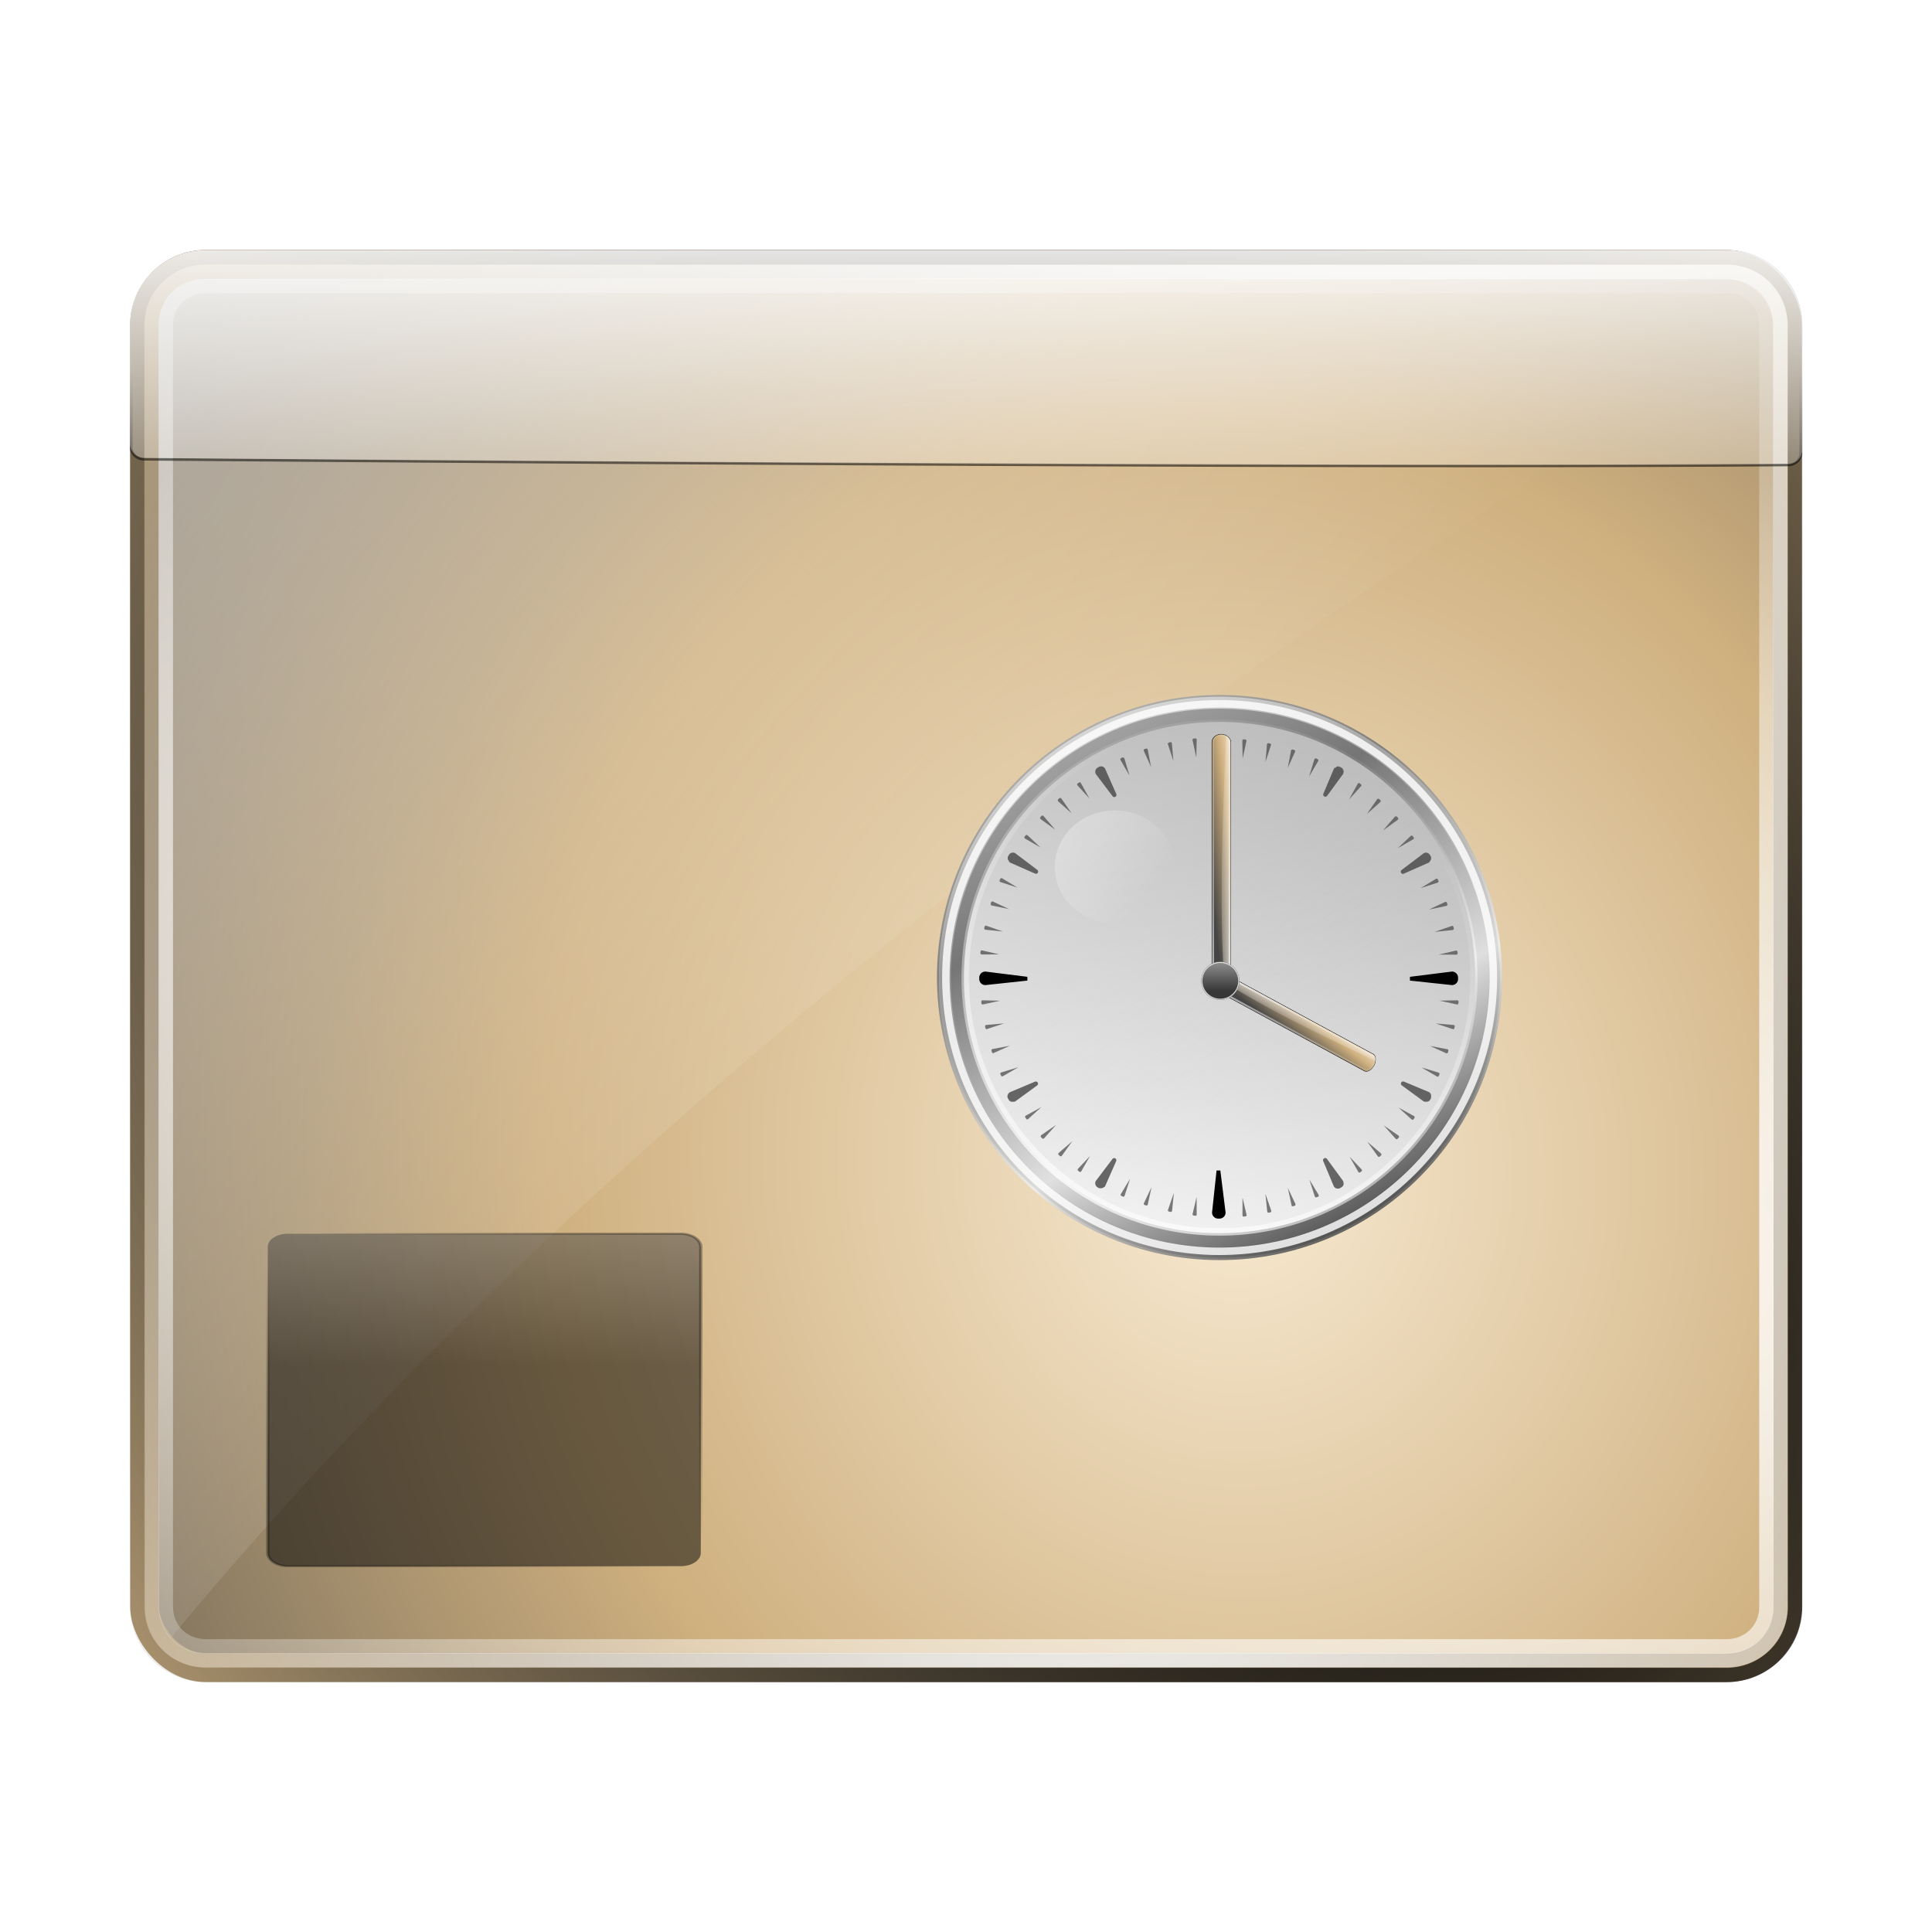<?xml version="1.0" encoding="UTF-8" standalone="no"?>
<!-- Created with Inkscape (http://www.inkscape.org/) -->

<svg
   xmlns:dc="http://purl.org/dc/elements/1.1/"
   xmlns:cc="http://creativecommons.org/ns#"
   xmlns:rdf="http://www.w3.org/1999/02/22-rdf-syntax-ns#"
   xmlns:svg="http://www.w3.org/2000/svg"
   xmlns="http://www.w3.org/2000/svg"
   xmlns:xlink="http://www.w3.org/1999/xlink"
   xmlns:sodipodi="http://sodipodi.sourceforge.net/DTD/sodipodi-0.dtd"
   xmlns:inkscape="http://www.inkscape.org/namespaces/inkscape"
   version="1.0"
   width="128"
   height="128"
   id="svg2"
   sodipodi:version="0.32"
   inkscape:version="0.47 r22583"
   sodipodi:docname="user-desktop.svg"
   inkscape:output_extension="org.inkscape.output.svg.inkscape"
   inkscape:export-filename="D:\Projekte\cream\art\creamlooks-icontheme\icons\scalable\places\bitmap.png"
   inkscape:export-xdpi="90"
   inkscape:export-ydpi="90">
  <sodipodi:namedview
     inkscape:window-height="840"
     inkscape:window-width="1440"
     inkscape:pageshadow="2"
     inkscape:pageopacity="0.0"
     guidetolerance="10.0"
     gridtolerance="10.0"
     objecttolerance="10.0"
     borderopacity="1.0"
     bordercolor="#666666"
     pagecolor="#ffffff"
     id="base"
     showgrid="false"
     inkscape:zoom="1.8203125"
     inkscape:cx="120.35445"
     inkscape:cy="20.356677"
     inkscape:window-x="-5"
     inkscape:window-y="-3"
     inkscape:current-layer="layer1"
     showguides="true"
     inkscape:guide-bbox="true"
     inkscape:showpageshadow="false"
     inkscape:window-maximized="0" />
  <defs
     id="defs4">
    <linearGradient
       inkscape:collect="always"
       id="linearGradient4212">
      <stop
         style="stop-color:#000000;stop-opacity:1;"
         offset="0"
         id="stop4214" />
      <stop
         style="stop-color:#000000;stop-opacity:0;"
         offset="1"
         id="stop4216" />
    </linearGradient>
    <linearGradient
       id="linearGradient3725">
      <stop
         id="stop3727"
         offset="0"
         style="stop-color:#000000;stop-opacity:1;" />
      <stop
         id="stop3729"
         offset="1"
         style="stop-color:#000000;stop-opacity:0;" />
    </linearGradient>
    <linearGradient
       id="linearGradient3695">
      <stop
         style="stop-color:#f8ead2;stop-opacity:1;"
         offset="0"
         id="stop3697" />
      <stop
         id="stop3701"
         offset="0.439"
         style="stop-color:#cfb07f;stop-opacity:1;" />
      <stop
         style="stop-color:#454545;stop-opacity:1;"
         offset="1"
         id="stop3699" />
    </linearGradient>
    <linearGradient
       inkscape:collect="always"
       id="linearGradient3227">
      <stop
         style="stop-color:#ffffff;stop-opacity:1;"
         offset="0"
         id="stop3229" />
      <stop
         style="stop-color:#ffffff;stop-opacity:0;"
         offset="1"
         id="stop3231" />
    </linearGradient>
    <linearGradient
       inkscape:collect="always"
       id="linearGradient3213">
      <stop
         style="stop-color:#ffffff;stop-opacity:1;"
         offset="0"
         id="stop3215" />
      <stop
         style="stop-color:#ffffff;stop-opacity:0;"
         offset="1"
         id="stop3217" />
    </linearGradient>
    <linearGradient
       id="linearGradient3216">
      <stop
         id="stop3218"
         offset="0"
         style="stop-color:#454545;stop-opacity:1;" />
      <stop
         id="stop3220"
         offset="1"
         style="stop-color:#cfb07f;stop-opacity:1;" />
    </linearGradient>
    <linearGradient
       inkscape:collect="always"
       id="linearGradient4844">
      <stop
         style="stop-color:#ffffff;stop-opacity:1;"
         offset="0"
         id="stop4846" />
      <stop
         style="stop-color:#ffffff;stop-opacity:0;"
         offset="1"
         id="stop4848" />
    </linearGradient>
    <linearGradient
       id="linearGradient4704">
      <stop
         id="stop4706"
         offset="0"
         style="stop-color:#787878;stop-opacity:1" />
      <stop
         id="stop4708"
         offset="1"
         style="stop-color:#f0f0f0;stop-opacity:1;" />
    </linearGradient>
    <linearGradient
       inkscape:collect="always"
       id="linearGradient4680">
      <stop
         style="stop-color:#ffffff;stop-opacity:1;"
         offset="0"
         id="stop4682" />
      <stop
         style="stop-color:#ffffff;stop-opacity:0;"
         offset="1"
         id="stop4684" />
    </linearGradient>
    <linearGradient
       id="linearGradient3570">
      <stop
         style="stop-color:#454545;stop-opacity:1;"
         offset="0"
         id="stop3572" />
      <stop
         style="stop-color:#cfb07f;stop-opacity:1;"
         offset="1"
         id="stop3574" />
    </linearGradient>
    <filter
       inkscape:collect="always"
       id="filter3272"
       x="-0.145"
       width="1.289"
       y="-0.103"
       height="1.205">
      <feGaussianBlur
         inkscape:collect="always"
         stdDeviation="4.986"
         id="feGaussianBlur3274" />
    </filter>
    <linearGradient
       inkscape:collect="always"
       xlink:href="#linearGradient3227"
       id="linearGradient3298"
       gradientUnits="userSpaceOnUse"
       x1="286.442"
       y1="-81.68"
       x2="197.33"
       y2="-72.616" />
    <linearGradient
       inkscape:collect="always"
       xlink:href="#linearGradient4680"
       id="linearGradient3312"
       gradientUnits="userSpaceOnUse"
       gradientTransform="matrix(0.933,0,0,1,1.735,-0.009)"
       x1="118.249"
       y1="103.828"
       x2="33.417"
       y2="60.158" />
    <linearGradient
       inkscape:collect="always"
       xlink:href="#linearGradient3213"
       id="linearGradient3314"
       gradientUnits="userSpaceOnUse"
       x1="224.489"
       y1="-100.455"
       x2="155.302"
       y2="-76.283" />
    <linearGradient
       inkscape:collect="always"
       xlink:href="#linearGradient3570"
       id="linearGradient2443"
       gradientUnits="userSpaceOnUse"
       gradientTransform="matrix(0.979,0,0,1.017,163.901,1)"
       x1="25.724"
       y1="-36.316"
       x2="70.092"
       y2="111.858" />
    <linearGradient
       inkscape:collect="always"
       xlink:href="#linearGradient3216"
       id="linearGradient2445"
       gradientUnits="userSpaceOnUse"
       gradientTransform="matrix(1.099,0,0,0.95,162.688,6.628)"
       x1="5.051"
       y1="-50.678"
       x2="56.707"
       y2="169.217" />
    <linearGradient
       inkscape:collect="always"
       xlink:href="#linearGradient4844"
       id="linearGradient2448"
       gradientUnits="userSpaceOnUse"
       gradientTransform="matrix(0.526,0,0,1.025,201.724,-0.012)"
       x1="79.133"
       y1="67.606"
       x2="62.6"
       y2="67.645" />
    <linearGradient
       inkscape:collect="always"
       xlink:href="#linearGradient4704"
       id="linearGradient2461"
       gradientUnits="userSpaceOnUse"
       gradientTransform="matrix(1.176,0,0,1.017,158.772,1.03)"
       x1="126.292"
       y1="-45.835"
       x2="60.094"
       y2="139.933" />
    <linearGradient
       inkscape:collect="always"
       xlink:href="#linearGradient4704"
       id="linearGradient2463"
       gradientUnits="userSpaceOnUse"
       gradientTransform="matrix(1.099,0,0,0.95,162.688,6.628)"
       x1="146.004"
       y1="-29.416"
       x2="90.78"
       y2="126.548" />
    <radialGradient
       inkscape:collect="always"
       xlink:href="#linearGradient3695"
       id="radialGradient3693"
       cx="70.008"
       cy="70.874"
       fx="70.008"
       fy="70.874"
       r="58.297"
       gradientTransform="matrix(1.763,-0.278,0.304,1.93,-63.279,-40.063)"
       gradientUnits="userSpaceOnUse" />
    <linearGradient
       inkscape:collect="always"
       xlink:href="#linearGradient4680"
       id="linearGradient3705"
       gradientUnits="userSpaceOnUse"
       x1="6.688"
       y1="-27.675"
       x2="90.221"
       y2="47.296" />
    <radialGradient
       inkscape:collect="always"
       xlink:href="#linearGradient4680"
       id="radialGradient3715"
       cx="70.436"
       cy="70.343"
       fx="70.436"
       fy="70.343"
       r="56.312"
       gradientTransform="matrix(3.128,0.751,-0.316,1.316,-115.973,-68.328)"
       gradientUnits="userSpaceOnUse" />
    <radialGradient
       inkscape:collect="always"
       xlink:href="#linearGradient4680"
       id="radialGradient3719"
       gradientUnits="userSpaceOnUse"
       gradientTransform="matrix(1.59,0.402,-0.887,3.509,20.181,-146.422)"
       cx="68.523"
       cy="55.263"
       fx="68.523"
       fy="55.263"
       r="56.312" />
    <radialGradient
       inkscape:collect="always"
       xlink:href="#linearGradient3725"
       id="radialGradient3723"
       gradientUnits="userSpaceOnUse"
       gradientTransform="matrix(1.356,-0.923,1.483,2.178,-90.035,23.423)"
       cx="70.227"
       cy="54.435"
       fx="70.227"
       fy="54.435"
       r="56.312" />
    <radialGradient
       inkscape:collect="always"
       xlink:href="#linearGradient3570"
       id="radialGradient3731"
       cx="64"
       cy="64"
       fx="64"
       fy="64"
       r="58.297"
       gradientTransform="matrix(1.516,0.677,-0.61,1.367,6.058,-66.791)"
       gradientUnits="userSpaceOnUse" />
    <filter
       inkscape:collect="always"
       id="filter3747">
      <feGaussianBlur
         inkscape:collect="always"
         stdDeviation="2.125"
         id="feGaussianBlur3749" />
    </filter>
    <radialGradient
       r="92.02"
       fy="185.392"
       fx="76.352"
       cy="185.392"
       cx="76.352"
       gradientTransform="matrix(2.742,-2.893,1.112,0.984,-309.256,150.434)"
       gradientUnits="userSpaceOnUse"
       id="radialGradient6140"
       xlink:href="#linearGradient6042"
       inkscape:collect="always" />
    <linearGradient
       y2="-47.828"
       x2="92.98"
       y1="92.797"
       x1="92.98"
       gradientTransform="matrix(1.075,0,0,1.067,-7.467,-7.668)"
       gradientUnits="userSpaceOnUse"
       id="linearGradient6138"
       xlink:href="#linearGradient6036"
       inkscape:collect="always" />
    <linearGradient
       id="linearGradient6036">
      <stop
         style="stop-color:#000000;stop-opacity:1;"
         offset="0"
         id="stop6038" />
      <stop
         style="stop-color:#787878;stop-opacity:1;"
         offset="1"
         id="stop6040" />
    </linearGradient>
    <linearGradient
       id="linearGradient6042">
      <stop
         style="stop-color:#000000;stop-opacity:1;"
         offset="0"
         id="stop6044" />
      <stop
         style="stop-color:#000000;stop-opacity:0"
         offset="1"
         id="stop6046" />
    </linearGradient>
    <filter
       height="1.24"
       y="-0.12"
       width="1.24"
       x="-0.12"
       id="filter4122"
       inkscape:collect="always">
      <feGaussianBlur
         id="feGaussianBlur4124"
         stdDeviation="0.482"
         inkscape:collect="always" />
    </filter>
    <filter
       height="1.038"
       y="-0.019"
       width="1.631"
       x="-0.316"
       id="filter4048"
       inkscape:collect="always">
      <feGaussianBlur
         id="feGaussianBlur4050"
         stdDeviation="0.498"
         inkscape:collect="always" />
    </filter>
    <filter
       id="filter3264"
       inkscape:collect="always">
      <feGaussianBlur
         id="feGaussianBlur3266"
         stdDeviation="0.666"
         inkscape:collect="always" />
    </filter>
    <filter
       id="filter3249"
       inkscape:collect="always">
      <feGaussianBlur
         id="feGaussianBlur3251"
         stdDeviation="1.357"
         inkscape:collect="always" />
    </filter>
    <linearGradient
       id="linearGradient3226">
      <stop
         id="stop3228"
         offset="0"
         style="stop-color:#ffffff;stop-opacity:0;" />
      <stop
         id="stop3230"
         offset="1"
         style="stop-color:#ffffff;stop-opacity:0.996" />
    </linearGradient>
    <linearGradient
       id="linearGradient3247-4">
      <stop
         id="stop3249"
         offset="0"
         style="stop-color:#f8ead2;stop-opacity:1;" />
      <stop
         style="stop-color:#cfb07f;stop-opacity:1;"
         offset="0.384"
         id="stop3251" />
      <stop
         id="stop3253"
         offset="1"
         style="stop-color:#454545;stop-opacity:1;" />
    </linearGradient>
    <linearGradient
       id="linearGradient3188">
      <stop
         id="stop3190"
         offset="0"
         style="stop-color:#454545;stop-opacity:1;" />
      <stop
         style="stop-color:#f0f0f0;stop-opacity:1;"
         offset="0.299"
         id="stop3198" />
      <stop
         id="stop3200"
         offset="0.642"
         style="stop-color:#787878;stop-opacity:1;" />
      <stop
         id="stop3192"
         offset="1"
         style="stop-color:#cbcbcb;stop-opacity:1;" />
    </linearGradient>
    <linearGradient
       id="linearGradient3206"
       inkscape:collect="always">
      <stop
         id="stop3208"
         offset="0"
         style="stop-color:#ffffff;stop-opacity:1;" />
      <stop
         id="stop3210"
         offset="1"
         style="stop-color:#ffffff;stop-opacity:0;" />
    </linearGradient>
    <linearGradient
       id="linearGradient3222">
      <stop
         style="stop-color:#000000;stop-opacity:1;"
         offset="0"
         id="stop3224" />
      <stop
         style="stop-color:#000000;stop-opacity:0;"
         offset="1"
         id="stop3226" />
    </linearGradient>
    <linearGradient
       id="linearGradient3272"
       inkscape:collect="always">
      <stop
         id="stop3274"
         offset="0"
         style="stop-color:#ffffff;stop-opacity:1;" />
      <stop
         id="stop3276"
         offset="1"
         style="stop-color:#ffffff;stop-opacity:0;" />
    </linearGradient>
    <linearGradient
       id="linearGradient3280-0">
      <stop
         id="stop3282"
         offset="0"
         style="stop-color:#f0f0f0;stop-opacity:0.138;" />
      <stop
         id="stop3284"
         offset="1"
         style="stop-color:#f9f9f9;stop-opacity:0.336;" />
    </linearGradient>
    <linearGradient
       id="linearGradient3881">
      <stop
         id="stop3883"
         offset="0"
         style="stop-color:#454545;stop-opacity:1;" />
      <stop
         id="stop3885"
         offset="1"
         style="stop-color:#ffffff;stop-opacity:1;" />
    </linearGradient>
    <linearGradient
       id="linearGradient3963"
       inkscape:collect="always">
      <stop
         id="stop3965"
         offset="0"
         style="stop-color:#ffffff;stop-opacity:1;" />
      <stop
         id="stop3967"
         offset="1"
         style="stop-color:#ffffff;stop-opacity:0;" />
    </linearGradient>
    <linearGradient
       inkscape:collect="always"
       xlink:href="#linearGradient3881"
       id="linearGradient4149"
       gradientUnits="userSpaceOnUse"
       x1="113.415"
       y1="-52.18"
       x2="90.156"
       y2="98.271" />
    <linearGradient
       inkscape:collect="always"
       xlink:href="#linearGradient3222"
       id="linearGradient4151"
       gradientUnits="userSpaceOnUse"
       x1="153.387"
       y1="17.549"
       x2="60.672"
       y2="38.387" />
    <linearGradient
       inkscape:collect="always"
       xlink:href="#linearGradient3280-0"
       id="linearGradient4153"
       gradientUnits="userSpaceOnUse"
       x1="78.912"
       y1="77.452"
       x2="49.268"
       y2="34.623" />
    <linearGradient
       inkscape:collect="always"
       xlink:href="#linearGradient3188"
       id="linearGradient4155"
       gradientUnits="userSpaceOnUse"
       x1="53.374"
       y1="99.485"
       x2="15.304"
       y2="26.995" />
    <linearGradient
       inkscape:collect="always"
       xlink:href="#linearGradient3206"
       id="linearGradient4157"
       gradientUnits="userSpaceOnUse"
       x1="54.607"
       y1="-6.275"
       x2="78.648"
       y2="55.911" />
    <linearGradient
       inkscape:collect="always"
       xlink:href="#linearGradient3206"
       id="linearGradient4159"
       gradientUnits="userSpaceOnUse"
       x1="79.439"
       y1="117.656"
       x2="103.936"
       y2="38.597" />
    <linearGradient
       inkscape:collect="always"
       xlink:href="#linearGradient3272"
       id="linearGradient4161"
       gradientUnits="userSpaceOnUse"
       x1="73.807"
       y1="0.583"
       x2="62.059"
       y2="73.478" />
    <linearGradient
       inkscape:collect="always"
       xlink:href="#linearGradient3222"
       id="linearGradient4163"
       gradientUnits="userSpaceOnUse"
       gradientTransform="translate(-532.013,410.396)"
       x1="229.488"
       y1="24.586"
       x2="192.025"
       y2="23.149" />
    <linearGradient
       inkscape:collect="always"
       xlink:href="#linearGradient3247-4"
       id="linearGradient4165"
       gradientUnits="userSpaceOnUse"
       gradientTransform="translate(-532.013,410.396)"
       x1="213.774"
       y1="37.086"
       x2="205.061"
       y2="37.97" />
    <linearGradient
       inkscape:collect="always"
       xlink:href="#linearGradient3963"
       id="linearGradient4167"
       gradientUnits="userSpaceOnUse"
       gradientTransform="translate(-532.013,410.396)"
       x1="213.975"
       y1="65.567"
       x2="207.326"
       y2="65.417" />
    <linearGradient
       inkscape:collect="always"
       xlink:href="#linearGradient3226"
       id="linearGradient4169"
       gradientUnits="userSpaceOnUse"
       x1="-306.744"
       y1="414.905"
       x2="-321.144"
       y2="535.739" />
    <linearGradient
       inkscape:collect="always"
       xlink:href="#linearGradient3222"
       id="linearGradient4171"
       gradientUnits="userSpaceOnUse"
       gradientTransform="translate(-532.013,410.396)"
       x1="229.488"
       y1="24.586"
       x2="192.025"
       y2="23.149" />
    <linearGradient
       inkscape:collect="always"
       xlink:href="#linearGradient3247-4"
       id="linearGradient4173"
       gradientUnits="userSpaceOnUse"
       gradientTransform="translate(-532.013,410.396)"
       x1="213.774"
       y1="37.086"
       x2="205.061"
       y2="37.97" />
    <linearGradient
       inkscape:collect="always"
       xlink:href="#linearGradient3963"
       id="linearGradient4175"
       gradientUnits="userSpaceOnUse"
       gradientTransform="translate(-532.013,410.396)"
       x1="213.975"
       y1="65.567"
       x2="207.326"
       y2="65.417" />
    <linearGradient
       inkscape:collect="always"
       xlink:href="#linearGradient3226"
       id="linearGradient4177"
       gradientUnits="userSpaceOnUse"
       x1="-306.744"
       y1="414.905"
       x2="-321.144"
       y2="535.739" />
    <linearGradient
       inkscape:collect="always"
       xlink:href="#linearGradient3881"
       id="linearGradient4179"
       gradientUnits="userSpaceOnUse"
       x1="63.829"
       y1="66.214"
       x2="63.829"
       y2="53.356" />
    <linearGradient
       inkscape:collect="always"
       xlink:href="#linearGradient6036"
       id="linearGradient4183"
       gradientUnits="userSpaceOnUse"
       gradientTransform="matrix(1.075,0,0,1.067,-7.467,-7.668)"
       x1="92.98"
       y1="92.797"
       x2="92.98"
       y2="-47.828" />
    <radialGradient
       inkscape:collect="always"
       xlink:href="#linearGradient6042"
       id="radialGradient4185"
       gradientUnits="userSpaceOnUse"
       gradientTransform="matrix(2.742,-2.893,1.112,0.984,-309.256,150.434)"
       cx="76.352"
       cy="185.392"
       fx="76.352"
       fy="185.392"
       r="92.02" />
    <radialGradient
       inkscape:collect="always"
       xlink:href="#linearGradient3206"
       id="radialGradient4189"
       gradientUnits="userSpaceOnUse"
       gradientTransform="matrix(1.857,-0.292,0.32,2.032,-69.996,-45.555)"
       cx="70.008"
       cy="70.874"
       fx="70.008"
       fy="70.874"
       r="58.297" />
    <radialGradient
       inkscape:collect="always"
       xlink:href="#linearGradient3570"
       id="radialGradient4193"
       gradientUnits="userSpaceOnUse"
       gradientTransform="matrix(1.596,0.712,-0.642,1.439,3,-73.693)"
       cx="64"
       cy="64"
       fx="64"
       fy="64"
       r="58.297" />
    <linearGradient
       inkscape:collect="always"
       xlink:href="#linearGradient3206"
       id="linearGradient4198"
       x1="75.892"
       y1="10.031"
       x2="75.892"
       y2="39.422"
       gradientUnits="userSpaceOnUse" />
    <linearGradient
       inkscape:collect="always"
       xlink:href="#linearGradient3206"
       id="linearGradient4208"
       gradientUnits="userSpaceOnUse"
       x1="75.892"
       y1="10.565"
       x2="75.892"
       y2="36.129" />
    <linearGradient
       inkscape:collect="always"
       xlink:href="#linearGradient4212"
       id="linearGradient4218"
       x1="34.621"
       y1="34.97"
       x2="34.621"
       y2="21.559"
       gradientUnits="userSpaceOnUse" />
    <filter
       inkscape:collect="always"
       id="filter4224"
       x="-0.014"
       width="1.027"
       y="-0.106"
       height="1.213">
      <feGaussianBlur
         inkscape:collect="always"
         stdDeviation="0.656"
         id="feGaussianBlur4226" />
    </filter>
  </defs>
  <rect
     ry="4.273"
     y="15.055"
     x="6.703"
     height="97.89"
     width="114.594"
     id="rect3733"
     style="fill:none;stroke:#000000;stroke-width:1.5;stroke-linecap:butt;stroke-linejoin:miter;stroke-miterlimit:4;stroke-opacity:1;stroke-dasharray:none;filter:url(#filter3747)"
     transform="matrix(0.95,0,0,0.95,3.208,3.208)" />
  <rect
     style="opacity:0.7;fill:#ffffff;fill-opacity:1;fill-rule:nonzero;stroke:none;stroke-width:0.3;stroke-linejoin:miter;marker:none;marker-start:none;marker-mid:none;marker-end:none;stroke-miterlimit:4;stroke-dasharray:none;stroke-dashoffset:0;stroke-opacity:1;visibility:visible;display:inline;overflow:visible;enable-background:accumulate"
     id="rect3326"
     y="7.214"
     x="71.964"
     ry="0"
     rx="2.452"
     height="0"
     width="0.714" />
  <rect
     style="fill:url(#radialGradient3693);fill-opacity:1;fill-rule:evenodd;stroke:url(#radialGradient3731);stroke-width:1.9;stroke-linecap:butt;stroke-linejoin:miter;stroke-miterlimit:4;stroke-opacity:1;stroke-dasharray:none"
     id="rect2879"
     width="108.849"
     height="92.983"
     x="9.575"
     y="17.508"
     ry="4.059" />
  <path
     sodipodi:type="inkscape:offset"
     inkscape:radius="-0.98774707"
     inkscape:original="M 10.96875 15.0625 C 8.6015142 15.0625 6.6875 16.945264 6.6875 19.3125 L 6.6875 108.6875 C 6.6875 110.16702 7.4574855 111.45237 8.59375 112.21875 C 8.59801 112.21375 8.620742 112.22375 8.625 112.21875 C 42.628796 70.775139 91.090122 38.204249 121.3125 20.25 L 121.3125 19.3125 C 121.3125 16.945264 119.39849 15.0625 117.03125 15.0625 L 10.96875 15.0625 z "
     style="opacity:0.6;fill:url(#linearGradient3705);fill-opacity:1;fill-rule:evenodd;stroke:none"
     id="path3703"
     d="m 10.969,16.062 c -1.844,0 -3.281,1.415 -3.281,3.25 l 0,89.375 c 0,0.832 0.391,1.519 0.906,2.094 C 42.523,69.779 90.213,37.637 120.312,19.719 l 0,-0.406 c 0,-1.835 -1.438,-3.25 -3.281,-3.25 l -106.062,0 z"
     transform="matrix(0.95,0,0,0.95,3.208,3.208)" />
  <path
     sodipodi:type="inkscape:offset"
     inkscape:radius="-1.4936578"
     inkscape:original="M 10.96875 15.0625 C 8.6015142 15.0625 6.6875 16.945264 6.6875 19.3125 L 6.6875 108.6875 C 6.6875 111.05474 8.6015142 112.9375 10.96875 112.9375 L 117.03125 112.9375 C 119.39849 112.9375 121.3125 111.05474 121.3125 108.6875 L 121.3125 19.3125 C 121.3125 16.945264 119.39849 15.0625 117.03125 15.0625 L 10.96875 15.0625 z "
     style="fill:none;stroke:url(#radialGradient3715);stroke-width:1;stroke-linecap:butt;stroke-linejoin:miter;stroke-miterlimit:4;stroke-opacity:1;stroke-dasharray:none"
     id="path3711"
     d="m 10.969,16.562 c -1.575,0 -2.781,1.188 -2.781,2.75 l 0,89.375 c 0,1.562 1.206,2.75 2.781,2.75 l 106.062,0 c 1.575,0 2.781,-1.188 2.781,-2.75 l 0,-89.375 c 0,-1.562 -1.206,-2.75 -2.781,-2.75 l -106.062,0 z"
     transform="matrix(0.95,0,0,0.95,3.208,3.208)" />
  <path
     d="m 10.969,15.594 c -2.091,0 -3.75,1.632 -3.75,3.719 l 0,89.375 c 0,2.086 1.659,3.719 3.75,3.719 l 106.062,0 c 2.091,0 3.75,-1.632 3.75,-3.719 l 0,-89.375 c 0,-2.086 -1.659,-3.719 -3.75,-3.719 l -106.062,0 z"
     id="path3717"
     style="fill:none;stroke:url(#radialGradient3719);stroke-width:1;stroke-linecap:butt;stroke-linejoin:miter;stroke-miterlimit:4;stroke-opacity:1;stroke-dasharray:none"
     inkscape:original="M 10.96875 15.0625 C 8.6015142 15.0625 6.6875 16.945264 6.6875 19.3125 L 6.6875 108.6875 C 6.6875 111.05474 8.6015142 112.9375 10.96875 112.9375 L 117.03125 112.9375 C 119.39849 112.9375 121.3125 111.05474 121.3125 108.6875 L 121.3125 19.3125 C 121.3125 16.945264 119.39849 15.0625 117.03125 15.0625 L 10.96875 15.0625 z "
     inkscape:radius="-0.52108949"
     sodipodi:type="inkscape:offset"
     transform="matrix(0.95,0,0,0.95,3.208,3.208)" />
  <path
     sodipodi:type="inkscape:offset"
     inkscape:radius="0.49630463"
     inkscape:original="M 10.96875 15.0625 C 8.6015142 15.0625 6.6875 16.945264 6.6875 19.3125 L 6.6875 108.6875 C 6.6875 111.05474 8.6015142 112.9375 10.96875 112.9375 L 117.03125 112.9375 C 119.39849 112.9375 121.3125 111.05474 121.3125 108.6875 L 121.3125 19.3125 C 121.3125 16.945264 119.39849 15.0625 117.03125 15.0625 L 10.96875 15.0625 z "
     style="fill:none;stroke:url(#radialGradient3723);stroke-width:1;stroke-linecap:butt;stroke-linejoin:miter;stroke-miterlimit:4;stroke-opacity:1;stroke-dasharray:none"
     id="path3721"
     d="m 10.969,14.562 c -2.63,0 -4.781,2.115 -4.781,4.75 l 0,89.375 c 0,2.635 2.151,4.75 4.781,4.75 l 106.062,0 c 2.63,0 4.781,-2.115 4.781,-4.75 l 0,-89.375 c 0,-2.635 -2.151,-4.75 -4.781,-4.75 l -106.062,0 z"
     transform="matrix(0.95,0,0,0.95,3.208,3.208)" />
  <g
     id="layer1"
     inkscape:label="Layer 1"
     transform="translate(-55.328,-81.783)">
    <path
       d="M 10.781,1.469 C 5.782,1.469 1.75,5.501 1.75,10.5 l 0,209 c 0,4.999 4.032,9.031 9.031,9.031 l 178.438,0 c 4.999,0 9.031,-4.032 9.031,-9.031 l 0,-209 c 0,-4.999 -4.032,-9.031 -9.031,-9.031 l -178.438,0 z"
       id="path6136"
       style="opacity:0.5;fill:url(#linearGradient6138);fill-opacity:1;stroke:url(#radialGradient6140);stroke-width:1.499;stroke-miterlimit:4;stroke-opacity:1;stroke-dasharray:none"
       inkscape:original="M 10.78125 1.46875 C 5.7821124 1.46875 1.75 5.5008622 1.75 10.5 L 1.75 219.5 C 1.75 224.49914 5.7821126 228.53125 10.78125 228.53125 L 189.21875 228.53125 C 194.21789 228.53125 198.25001 224.49914 198.25 219.5 L 198.25 10.5 C 198.25 5.5008624 194.21789 1.46875 189.21875 1.46875 L 10.78125 1.46875 z "
       inkscape:radius="0"
       sodipodi:type="inkscape:offset"
       transform="matrix(0.146,0,0,0.097,72.813,163.378)" />
    <g
       id="layer1-4"
       inkscape:label="Ebene 1"
       transform="matrix(1.145,0,0,1.145,-646.431,90.48)">
      <rect
         ry="0"
         y="89.875"
         x="51.25"
         height="0"
         width="0.357"
         id="rect3370"
         style="fill:#ffffff;fill-opacity:1;stroke:none" />
      <g
         transform="translate(532.013,-410.396)"
         id="g3753">
        <g
           transform="matrix(0.312,0,0,0.312,297.47,311.357)"
           id="g4767">
          <path
             sodipodi:type="arc"
             style="fill:url(#linearGradient4149);fill-opacity:1;stroke:none"
             id="path3789"
             sodipodi:cx="65.912453"
             sodipodi:cy="51.480946"
             sodipodi:rx="32.577419"
             sodipodi:ry="32.577419"
             d="m 98.49,51.481 c 0,17.992 -14.585,32.577 -32.577,32.577 -17.992,0 -32.577,-14.585 -32.577,-32.577 0,-17.992 14.585,-32.577 32.577,-32.577 17.992,0 32.577,14.585 32.577,32.577 z"
             transform="matrix(1.532,0,0,1.532,-569.016,395.507)" />
          <g
             id="g3762"
             transform="translate(-3.813,3.165)">
            <path
               transform="matrix(1.532,0,0,1.532,-565.202,392.342)"
               d="m 98.49,51.481 c 0,17.992 -14.585,32.577 -32.577,32.577 -17.992,0 -32.577,-14.585 -32.577,-32.577 0,-17.992 14.585,-32.577 32.577,-32.577 17.992,0 32.577,14.585 32.577,32.577 z"
               sodipodi:ry="32.577419"
               sodipodi:rx="32.577419"
               sodipodi:cy="51.480946"
               sodipodi:cx="65.912453"
               id="path3238"
               style="opacity:0.9;fill:none;stroke:#000000;stroke-width:2.706;stroke-miterlimit:4;stroke-opacity:1;stroke-dasharray:none;filter:url(#filter3249)"
               sodipodi:type="arc" />
            <path
               sodipodi:type="inkscape:offset"
               inkscape:radius="2.693373"
               inkscape:original="M 65.90625 20.6875 C 48.893861 20.6875 35.125 34.456361 35.125 51.46875 C 35.125 68.481139 48.895941 82.28125 65.90625 82.28125 C 82.916559 82.28125 96.718754 68.479059 96.71875 51.46875 C 96.71875 34.458441 82.918639 20.6875 65.90625 20.6875 z "
               style="opacity:0.9;fill:none;stroke:url(#linearGradient4151);stroke-width:0.902;stroke-miterlimit:4;stroke-opacity:1;stroke-dasharray:none"
               id="path3218"
               d="M 65.906,18 C 47.441,18 32.438,33.003 32.438,51.469 c 0,18.466 15.002,33.5 33.469,33.5 18.467,0 33.5,-15.033 33.5,-33.5 C 99.406,33.002 84.372,18 65.906,18 z"
               transform="matrix(1.532,0,0,1.532,-565.202,392.342)" />
            <path
               sodipodi:type="arc"
               style="opacity:0.9;fill:url(#linearGradient4153);fill-opacity:1;stroke:url(#linearGradient4155);stroke-width:3.263;stroke-miterlimit:4;stroke-opacity:1;stroke-dasharray:none"
               id="path3185"
               sodipodi:cx="65.912453"
               sodipodi:cy="51.480946"
               sodipodi:rx="32.577419"
               sodipodi:ry="32.577419"
               d="m 98.49,51.481 c 0,17.992 -14.585,32.577 -32.577,32.577 -17.992,0 -32.577,-14.585 -32.577,-32.577 0,-17.992 14.585,-32.577 32.577,-32.577 17.992,0 32.577,14.585 32.577,32.577 z"
               transform="matrix(1.532,0,0,1.532,-565.202,392.342)" />
            <path
               sodipodi:type="inkscape:offset"
               inkscape:radius="2.4728913"
               inkscape:original="M 65.90625 20.6875 C 48.893861 20.6875 35.125 34.456361 35.125 51.46875 C 35.125 68.481139 48.895941 82.28125 65.90625 82.28125 C 82.916559 82.28125 96.718754 68.479059 96.71875 51.46875 C 96.71875 34.458441 82.918639 20.6875 65.90625 20.6875 z "
               style="opacity:0.9;fill:none;stroke:url(#linearGradient4157);stroke-width:1.443;stroke-miterlimit:4;stroke-opacity:1;stroke-dasharray:none"
               id="path3232"
               d="m 65.906,18.219 c -18.347,0 -33.25,14.903 -33.25,33.25 0,18.347 14.902,33.281 33.25,33.281 18.348,0 33.281,-14.933 33.281,-33.281 0,-18.348 -14.934,-33.25 -33.281,-33.25 z"
               transform="matrix(1.532,0,0,1.532,-565.202,392.342)" />
            <path
               sodipodi:type="inkscape:offset"
               inkscape:radius="-1.795242"
               inkscape:original="M 65.90625 18.90625 C 47.923515 18.90625 33.34375 33.486015 33.34375 51.46875 C 33.34375 69.451485 47.923515 84.0625 65.90625 84.0625 C 83.888985 84.0625 98.500004 69.451485 98.5 51.46875 C 98.5 33.486015 83.888985 18.90625 65.90625 18.90625 z "
               style="opacity:0.9;fill:none;stroke:url(#linearGradient4159);stroke-width:0.902;stroke-miterlimit:4;stroke-opacity:1;stroke-dasharray:none"
               id="path3204"
               d="m 65.906,20.688 c -17.012,0 -30.781,13.769 -30.781,30.781 0,17.012 13.771,30.812 30.781,30.812 17.01,0 30.813,-13.802 30.812,-30.812 0,-17.01 -13.8,-30.781 -30.812,-30.781 z"
               transform="matrix(1.532,0,0,1.532,-565.202,392.342)" />
            <path
               sodipodi:type="inkscape:offset"
               inkscape:radius="-0.13343032"
               inkscape:original="M 65.90625 18.21875 C 47.559583 18.21875 32.65625 33.122083 32.65625 51.46875 C 32.65625 69.815619 47.558471 84.75 65.90625 84.75 C 84.254231 84.75 99.187504 69.816732 99.1875 51.46875 C 99.1875 33.120971 84.253119 18.21875 65.90625 18.21875 z "
               style="opacity:0.9;fill:none;stroke:#ffffff;stroke-width:0.902;stroke-miterlimit:4;stroke-opacity:1;stroke-dasharray:none;filter:url(#filter3264)"
               id="path3258"
               d="m 65.906,18.344 c -18.274,0 -33.125,14.851 -33.125,33.125 0,18.275 14.85,33.156 33.125,33.156 18.276,0 33.156,-14.881 33.156,-33.156 0,-18.275 -14.882,-33.125 -33.156,-33.125 z"
               transform="matrix(1.532,0,0,1.532,-565.202,392.342)" />
            <path
               sodipodi:type="inkscape:offset"
               inkscape:radius="-1.4426051"
               inkscape:original="M 65.90625 18.90625 C 47.923515 18.90625 33.34375 33.486015 33.34375 51.46875 C 33.34375 69.451485 47.923515 84.0625 65.90625 84.0625 C 83.888985 84.0625 98.500004 69.451485 98.5 51.46875 C 98.5 33.486015 83.888985 18.90625 65.90625 18.90625 z "
               style="opacity:0.4;fill:url(#linearGradient4161);fill-opacity:1;stroke:none"
               id="path3270"
               d="m 65.906,20.344 c -17.203,0 -31.125,13.922 -31.125,31.125 0,17.203 13.924,31.156 31.125,31.156 17.201,0 31.156,-13.955 31.156,-31.156 0,-17.201 -13.953,-31.125 -31.156,-31.125 z"
               transform="matrix(0.17,-0.296,0.314,0.16,-511.031,461.964)" />
          </g>
          <g
             id="g4582"
             transform="matrix(0.403,0,0,0.403,-519.614,422.787)"
             style="fill:#454545;fill-opacity:1">
            <path
               d="m 73.594,30.844 c -0.403,-0.029 -0.857,0.09 -1.188,0.281 L 71.875,31.438 c -1.005,0.58 -1.402,1.917 -0.812,2.938 a 1,1 0 0 0 0.062,0.094 L 78.75,44.562 a 1,1 0 0 0 1.719,-1 L 75.375,32.031 A 1,1 0 0 0 75.344,31.938 c -0.378,-0.655 -1.011,-1.041 -1.75,-1.094 z m 108.719,0 c -0.385,0.027 -0.604,0.346 -0.906,0.562 -0.008,0.005 -0.024,-0.005 -0.031,0 a 1,1 0 0 0 -0.812,0.625 l -4.812,11.438 a 1,1 0 0 0 1.719,0.969 l 7.312,-10 a 1,1 0 0 0 0.062,-0.094 c 0.017,-0.03 -0.013,-0.033 0,-0.062 0.523,-0.962 0.178,-2.29 -0.781,-2.844 l -0.531,-0.312 a 1,1 0 0 0 -0.031,0 c -0.018,-0.011 -0.043,-0.021 -0.062,-0.031 A 1,1 0 0 0 183.031,31 c -0.01,-0.003 -0.021,0.003 -0.031,0 -0.236,-0.069 -0.455,-0.173 -0.688,-0.156 z M 32.781,70.531 c -0.739,0.053 -1.372,0.439 -1.75,1.094 l -0.312,0.531 c -0.452,0.783 -0.182,1.624 0.344,2.281 0.001,0.006 2.2e-5,0.031 0,0.031 0.154,0.188 0.226,0.434 0.438,0.562 4.65e-4,2.82e-4 -0.282,-0.25 -0.281,-0.25 0.002,0.004 -2.6e-5,0.031 0,0.031 3.08e-4,4.05e-4 0.312,0.281 0.312,0.281 A 1,1 0 0 0 31.625,75.125 l 11.469,5.062 a 1,1 0 0 0 1,-1.719 L 34.062,70.875 a 1,1 0 0 0 -0.094,-0.062 c -0.331,-0.191 -0.785,-0.31 -1.188,-0.281 z m -1.562,4.25 c 3.01e-4,4.13e-4 -0.156,-0.313 -0.156,-0.312 0.004,0.021 -4e-5,0.062 0,0.062 1.5e-4,4.75e-4 0.134,0.206 0.156,0.25 z M 222.75,70.562 c -0.325,0.039 -0.519,0.112 -0.812,0.281 a 1,1 0 0 0 -0.094,0.062 L 211.781,78.5 a 1,1 0 0 0 1,1.719 l 11.5,-5.094 a 1,1 0 0 0 0.094,-0.031 c 8e-5,-4.6e-5 0.018,-0.05 0.031,-0.062 0.227,-0.137 0.28,-0.411 0.438,-0.625 3.5e-4,-0.002 0.031,0.002 0.031,0 0.469,-0.652 0.703,-1.488 0.281,-2.219 l -0.312,-0.531 C 224.414,70.913 223.556,70.466 222.75,70.562 z m 2.094,3.906 c 1.3e-4,-4.21e-4 -0.087,0.173 -0.125,0.25 0.047,-0.09 0.125,-0.187 0.125,-0.188 4e-5,-1.28e-4 -0.004,-0.041 0,-0.062 z m -12.469,101.375 a 1,1 0 0 0 -0.5,1.812 L 221.906,185 a 1,1 0 0 0 0.156,0.062 1,1 0 0 0 0.438,0.125 l 0.031,0 0,-0.062 c 0.892,0.222 1.902,-0.056 2.375,-0.875 l 0.312,-0.531 a 1,1 0 0 0 0,-0.031 1,1 0 0 0 0.125,-0.469 c -4e-5,-0.005 -4e-5,-0.027 0,-0.031 l -0.062,0 c 0.237,-0.902 -0.027,-1.935 -0.844,-2.406 a 1,1 0 0 0 -0.125,-0.062 l -11.469,-4.812 a 1,1 0 0 0 -0.469,-0.062 z M 43.344,175.875 a 1,1 0 0 0 -0.281,0.062 L 31.594,180.75 a 1,1 0 0 0 -0.125,0.062 c -0.043,0.025 -0.029,0.037 -0.062,0.062 -0.942,0.595 -1.327,1.875 -0.75,2.875 l 0.312,0.531 c 0.487,0.843 1.501,1.087 2.406,0.844 l 0,0.062 0.031,0 a 1,1 0 0 0 0.438,-0.125 A 1,1 0 0 0 34,185 l 10.031,-7.312 a 1,1 0 0 0 -0.688,-1.812 z m 133.125,35.219 a 1,1 0 0 0 -0.781,1.375 L 180.531,224 a 1,1 0 0 0 0.062,0.125 c 0.574,0.995 1.937,1.328 2.938,0.75 l 0.531,-0.312 c 0.469,-0.271 0.844,-0.721 1,-1.25 0.109,-0.37 -0.02,-0.729 -0.125,-1.094 l 0.062,0 0,-0.031 a 1,1 0 0 0 -0.125,-0.438 1,1 0 0 0 -0.062,-0.156 L 177.438,211.5 a 1,1 0 0 0 -0.969,-0.406 z M 79.375,211.125 a 1,1 0 0 0 -0.688,0.406 l -7.594,10.031 a 1,1 0 0 0 -0.062,0.094 c -0.572,0.991 -0.163,2.343 0.812,2.906 l 0.531,0.312 a 1,1 0 0 0 0.031,0 A 1,1 0 0 0 72.875,225 c 0.005,-4e-5 0.027,-4e-5 0.031,0 l 0,-0.062 c 0.631,0.162 1.203,0.004 1.719,-0.375 a 1,1 0 0 0 0.031,0 1,1 0 0 0 0.688,-0.562 l 5.062,-11.469 A 1,1 0 0 0 79.375,211.125 z"
               id="path3373"
               style="opacity:0.8;fill:#454545;fill-opacity:1;stroke:none"
               inkscape:original="M 73.53125 31.84375 C 73.303629 31.827516 73.123 31.87486 72.90625 32 L 72.375 32.3125 C 71.818903 32.633563 71.620136 33.32531 71.9375 33.875 L 79.5625 43.96875 L 74.46875 32.4375 C 74.275692 32.103114 73.893511 31.869587 73.53125 31.84375 z M 182.375 31.84375 C 181.98667 31.871447 181.70011 32.077336 181.5 32.40625 L 181.46875 32.40625 L 176.65625 43.84375 L 183.96875 33.84375 C 183.97471 33.833427 183.96311 33.822865 183.96875 33.8125 C 184.27806 33.243959 184.11571 32.631898 183.5625 32.3125 L 183.03125 32 C 183.02083 32.000094 183.01042 32.000094 183 32 C 182.78325 31.87486 182.60261 31.827516 182.375 31.84375 z M 32.84375 71.53125 C 32.481506 71.557085 32.099297 71.790634 31.90625 72.125 L 31.59375 72.65625 C 31.280703 73.198462 31.492356 73.860848 32.03125 74.1875 C 32.038688 74.192008 32.023679 74.214379 32.03125 74.21875 L 43.5 79.28125 L 33.46875 71.6875 C 33.252006 71.562363 33.071368 71.515016 32.84375 71.53125 z M 222.875 71.5625 C 222.77325 71.574703 222.58821 71.631738 222.4375 71.71875 L 212.375 79.3125 L 223.875 74.21875 C 223.88267 74.214322 223.86748 74.192045 223.875 74.1875 C 224.42002 73.858177 224.60961 73.25624 224.28125 72.6875 L 223.96875 72.15625 C 223.71147 71.710629 223.2904 71.512682 222.875 71.5625 z M 212.46875 176.84375 L 222.5 184.1875 L 222.53125 184.1875 C 223.08395 184.48681 223.70633 184.31277 224.03125 183.75 L 224.34375 183.21875 C 224.34366 183.20833 224.34366 183.19792 224.34375 183.1875 C 224.67662 182.61095 224.50077 181.98145 223.9375 181.65625 L 212.46875 176.84375 z M 43.4375 176.875 L 31.96875 181.6875 C 31.954986 181.69545 31.950815 181.71034 31.9375 181.71875 C 31.412879 182.05019 31.221765 182.71396 31.53125 183.25 L 31.84375 183.78125 C 32.153619 184.31796 32.813888 184.49157 33.375 184.1875 L 33.40625 184.1875 L 43.4375 176.875 z M 176.625 212.09375 L 181.46875 223.625 C 181.77842 224.16138 182.44751 224.33702 183.03125 224 L 183.5625 223.6875 C 184.14198 223.35294 184.30507 222.77899 184 222.21875 L 184 222.1875 L 176.625 212.09375 z M 79.5 212.125 L 71.90625 222.15625 C 71.583213 222.71577 71.770636 223.35661 72.34375 223.6875 L 72.875 224 C 72.885416 223.99991 72.895834 223.99991 72.90625 224 C 73.474958 224.32834 74.076935 224.13875 74.40625 223.59375 L 74.4375 223.59375 L 79.5 212.125 z "
               inkscape:radius="1"
               sodipodi:type="inkscape:offset" />
            <path
               d="m 116.875,17.938 c -0.035,0.003 -0.041,0.026 -0.094,0.031 a 0.755,0.755 0 0 1 -0.031,0 l -0.594,0.062 -0.031,0 c -0.358,0.05 -0.571,0.282 -0.562,0.625 l 0,0.031 c 7.9e-4,0.012 -0.001,0.019 0,0.031 l 1.719,8.031 0.188,-8.219 c -0.032,-0.303 -0.296,-0.564 -0.594,-0.594 z m 22.156,0.469 c -0.309,0.03 -0.525,0.237 -0.562,0.594 l 0.156,8.219 1.75,-8.062 c 0.003,-0.024 -6e-4,-0.039 0,-0.062 0.009,-0.343 -0.204,-0.575 -0.562,-0.625 l -0.031,0 -0.594,-0.062 a 0.755,0.755 0 0 1 -0.031,0 c -0.021,-0.002 -0.085,-0.004 -0.125,0 z M 105.438,19.688 c -0.02,1.34e-4 -0.06,0.026 -0.094,0.031 -0.01,0.002 -0.025,-0.001 -0.031,0 l -0.438,0.094 a 0.755,0.755 0 0 1 -0.062,0.031 0.755,0.755 0 0 1 -0.094,0.031 c -0.398,0.084 -0.581,0.37 -0.5,0.75 l 2.531,7.75 -0.688,-8.156 c -0.086,-0.355 -0.341,-0.533 -0.625,-0.531 z m 45,0.469 c -0.284,-0.002 -0.539,0.177 -0.625,0.531 l -0.688,8.125 2.531,-7.75 c 0.081,-0.38 -0.103,-0.666 -0.5,-0.75 l -0.594,-0.125 c -0.025,-0.005 -0.099,-0.031 -0.125,-0.031 z M 94.25,22.625 c -0.018,0.005 -0.015,0.026 -0.031,0.031 -0.006,0.003 -0.03,-5.3e-4 -0.031,0 A 0.755,0.755 0 0 1 94.094,22.688 L 93.5,22.875 c -0.332,0.108 -0.471,0.411 -0.406,0.75 l 3.375,7.531 L 94.938,23.062 C 94.837,22.8 94.55,22.609 94.281,22.625 a 0.755,0.755 0 0 1 -0.031,0 z m 67.219,0.469 c -0.268,0.023 -0.477,0.17 -0.562,0.406 l -1.531,8.094 3.375,-7.5 c 0.08,-0.343 -0.065,-0.698 -0.375,-0.812 l -0.031,0 -0.562,-0.156 A 0.755,0.755 0 0 1 161.625,23.094 c -0.041,-0.001 -0.055,-0.009 -0.156,0 z M 83.5,26.719 c 0.011,4.04e-4 -0.059,0.007 -0.125,0.031 -0.033,0.012 -0.064,0.039 -0.125,0.062 -0.01,0.004 -0.086,-0.008 -0.094,0 l -0.469,0.219 c -0.322,0.143 -0.454,0.488 -0.281,0.875 l 4.156,7.188 -2.375,-7.906 c -0.02,-0.027 -0.062,-0.062 -0.062,-0.062 -0.129,-0.274 -0.39,-0.41 -0.594,-0.406 a 0.755,0.755 0 0 1 -0.031,0 z m 88.75,0.438 c -0.204,-0.004 -0.465,0.132 -0.594,0.406 a 0.755,0.755 0 0 1 -0.031,0.062 l -0.031,0.031 -2.375,7.844 4.188,-7.156 c 0.149,-0.334 -0.007,-0.725 -0.344,-0.875 l -0.562,-0.25 c -0.064,-0.028 -0.189,-0.061 -0.25,-0.062 z m -108.625,11 c -0.081,0.003 -0.245,0.062 -0.375,0.156 a 0.755,0.755 0 0 1 -0.031,0.031 l -0.5,0.344 c -0.323,0.234 -0.349,0.567 -0.125,0.875 l 5.531,6.094 -4,-7.219 c -0.179,-0.247 -0.28,-0.289 -0.5,-0.281 z M 192,38.562 c -0.207,0.033 -0.279,0.075 -0.406,0.25 l -4,7.25 5.531,-6.125 c 0.23,-0.317 0.2,-0.616 -0.156,-0.875 A 0.755,0.755 0 0 1 192.812,38.875 0.755,0.755 0 0 1 192.75,38.812 l -0.281,-0.188 0,0.031 c -0.127,-0.092 -0.082,-0.087 -0.312,-0.094 -0.124,-0.004 -0.327,0.027 -0.156,0 z M 54.719,45.375 c -0.198,-0.01 -0.448,0.082 -0.531,0.156 l -0.312,0.344 -0.031,0 c -0.026,0.027 -0.035,0.068 -0.062,0.094 a 0.755,0.755 0 0 1 -0.031,0 c -0.277,0.25 -0.288,0.608 -0.031,0.906 l 0,0.031 0.031,0.031 6.156,5.5 -4.781,-6.875 c -0.01,-0.011 -0.022,0.01 -0.031,0 -0.131,-0.142 -0.153,-0.176 -0.375,-0.188 z m 146.25,0.375 c -0.203,0.011 -0.303,0.082 -0.406,0.188 l -0.031,0 -4.781,6.875 6.188,-5.531 c 0.006,-0.012 0.029,-0.026 0.031,-0.031 l 0,-0.031 c 0.257,-0.298 0.246,-0.657 -0.031,-0.906 l -0.469,-0.406 c -0.136,-0.122 -0.273,-0.168 -0.5,-0.156 z M 46.438,53.5 c -0.216,0.011 -0.33,0.068 -0.438,0.188 l -0.406,0.469 c -0.253,0.281 -0.232,0.65 0.031,0.906 0.007,0.007 -0.008,0.024 0,0.031 l 6.719,4.844 -5.375,-6.25 c -0.012,-0.006 -0.026,-0.029 -0.031,-0.031 l -0.031,0 C 46.757,53.527 46.631,53.49 46.438,53.5 z m 162.781,0.312 c -0.085,-0.004 -0.366,0.073 -0.5,0.188 a 0.755,0.755 0 0 1 -0.062,0.062 l -0.031,0 a 0.755,0.755 0 0 1 -0.031,0.031 l -5.375,6.219 6.812,-4.906 c 0.008,-0.007 -0.007,-0.024 0,-0.031 0.252,-0.246 0.285,-0.598 0.062,-0.875 l -0.031,-0.031 -0.344,-0.312 0,-0.031 c -0.027,-0.026 -0.068,-0.035 -0.094,-0.062 a 0.755,0.755 0 0 1 0,-0.031 c -0.172,-0.191 -0.247,-0.21 -0.406,-0.219 z M 39.125,62.406 c -0.125,0.02 -0.268,0.091 -0.406,0.281 a 0.755,0.755 0 0 1 -0.188,0.156 0.755,0.755 0 0 1 -0.062,0.062 l -0.188,0.281 0.031,0 c -0.239,0.33 -0.195,0.62 0.156,0.875 l 7.094,4.094 -5.969,-5.625 c -0.033,-0.024 -0.043,-0.017 -0.062,-0.031 -0.076,-0.054 -0.112,-0.09 -0.25,-0.094 -0.124,-0.004 -0.327,0.027 -0.156,0 z m 177.25,0.312 c -0.166,0.006 -0.262,0.071 -0.344,0.125 l -0.031,0 -5.969,5.625 7.094,-4.094 c 0.356,-0.259 0.386,-0.558 0.156,-0.875 L 217,63.062 A 0.755,0.755 0 0 1 216.938,63 a 0.755,0.755 0 0 1 -0.031,-0.031 c -0.131,-0.181 -0.302,-0.258 -0.531,-0.25 z M 27.688,82.281 c -0.294,-0.005 -0.511,0.12 -0.625,0.375 l -0.188,0.375 a 0.755,0.755 0 0 1 -0.031,0.125 l -0.031,0.062 a 0.755,0.755 0 0 1 0,0.031 c -0.172,0.386 -0.049,0.638 0.312,0.812 0.035,0.017 0.034,0.012 0.062,0.031 L 35,86.625 27.906,82.344 c -0.04,-0.018 -0.039,-0.023 -0.062,-0.031 -0.055,-0.02 -0.092,-0.03 -0.156,-0.031 z M 227.844,82.5 c -0.064,0.001 -0.101,0.011 -0.156,0.031 l -0.062,0.031 -7.125,4.312 7.875,-2.531 c 0.012,-0.006 0.018,0.006 0.031,0 0.011,-0.006 -0.012,-0.025 0,-0.031 0.321,-0.156 0.472,-0.484 0.312,-0.844 l -0.25,-0.562 c -0.116,-0.26 -0.392,-0.41 -0.625,-0.406 z M 23.438,93.031 c -0.29,0.025 -0.518,0.172 -0.594,0.406 L 22.688,94 a 0.755,0.755 0 0 1 0,0.062 c -0.003,0.01 0.002,0.021 0,0.031 -0.06,0.299 0.058,0.615 0.344,0.75 l 8.125,1.688 -7.531,-3.5 c -0.041,-0.006 -0.092,-0.008 -0.188,0 z m 208.469,0.156 -7.594,3.562 8.156,-1.719 c 0.286,-0.135 0.404,-0.451 0.344,-0.75 a 0.755,0.755 0 0 1 0,-0.062 L 232.625,93.625 c -0.1,-0.308 -0.395,-0.47 -0.688,-0.438 l -0.031,0 z M 20.5,104.125 c -0.285,-0.002 -0.592,0.229 -0.656,0.531 l -0.125,0.594 c -0.078,0.366 0.105,0.653 0.5,0.75 l 8.094,0.844 -7.719,-2.688 c -0.099,-0.021 -0.036,-0.031 -0.094,-0.031 z m 214.469,0.125 -0.094,0.031 -7.844,2.719 8.25,-0.844 c 0.395,-0.097 0.578,-0.384 0.5,-0.75 l -0.094,-0.438 a 0.755,0.755 0 0 1 -0.031,-0.156 0.755,0.755 0 0 1 -0.031,-0.031 c -0.076,-0.355 -0.323,-0.533 -0.625,-0.531 -0.006,4e-5 -0.021,-8.8e-4 -0.031,0 z M 18.562,115.5 c -0.3,0.029 -0.516,0.225 -0.562,0.562 l 0,0.031 -0.062,0.594 a 0.755,0.755 0 0 1 0,0.031 c -0.041,0.393 0.19,0.645 0.594,0.688 l 8.062,-0.031 -8,-1.875 c -0.004,7e-5 -0.03,-1.5e-4 -0.031,0 z m 218.25,0.094 -8,1.875 8.156,0.031 c 0.411,-0.043 0.609,-0.248 0.562,-0.688 a 0.755,0.755 0 0 1 0,-0.031 l -0.062,-0.594 0,-0.031 c -0.051,-0.364 -0.301,-0.578 -0.656,-0.562 z M 18.906,138.5 c -0.411,0.043 -0.609,0.248 -0.562,0.688 a 0.755,0.755 0 0 1 0,0.031 l 0.062,0.594 0,0.031 c 0.051,0.397 0.244,0.577 0.594,0.562 l 0.062,0 7.969,-1.719 -8.125,-0.188 z m 218.5,0 -8.188,0.156 8.031,1.75 0.062,0 c 0.35,0.014 0.542,-0.166 0.594,-0.562 l 0,-0.031 0.062,-0.594 a 0.755,0.755 0 0 1 0,-0.031 c 0.046,-0.439 -0.152,-0.644 -0.562,-0.688 z m -208.562,10.625 -8.25,0.719 c -0.395,0.097 -0.556,0.341 -0.469,0.75 a 0.755,0.755 0 0 1 0,0.031 0.755,0.755 0 0 1 0,0.031 L 20.25,151.25 c 0.094,0.442 0.298,0.558 0.719,0.469 l 7.875,-2.594 z m 198.625,0.031 7.875,2.594 c 0.402,0.085 0.624,-0.054 0.719,-0.5 l 0.125,-0.562 a 0.755,0.755 0 0 1 0,-0.031 0.755,0.755 0 0 1 0,-0.031 c 0.096,-0.45 -0.043,-0.653 -0.438,-0.75 l -0.062,0 a 0.755,0.755 0 0 1 -0.031,-0.031 l -0.031,0 -8.156,-0.688 z M 31.5,159.406 23.406,160.938 c -0.015,0.006 -0.017,0.025 -0.031,0.031 -0.271,0.118 -0.393,0.374 -0.344,0.688 a 0.755,0.755 0 0 1 0.031,0.125 L 23.25,162.375 c 0.122,0.375 0.371,0.481 0.719,0.406 l 7.531,-3.375 z m 193.312,0.094 7.5,3.375 c 0.326,0.075 0.654,-0.054 0.781,-0.406 l 0,-0.031 0.156,-0.562 a 0.755,0.755 0 0 1 0.031,-0.156 c 0.063,-0.333 -0.055,-0.567 -0.375,-0.688 L 224.812,159.5 z m -189.375,9.781 -7.906,2.406 c -0.029,0.019 -0.028,0.015 -0.062,0.031 -0.361,0.175 -0.484,0.426 -0.312,0.812 l 0.25,0.562 c 0.17,0.382 0.481,0.505 0.844,0.344 l 7.188,-4.156 z m 185.406,0.094 7.219,4.188 c 0.363,0.162 0.673,0.039 0.844,-0.344 l 0.25,-0.562 c 0.16,-0.359 0.009,-0.687 -0.312,-0.844 a 0.755,0.755 0 0 1 -0.062,-0.031 0.755,0.755 0 0 1 -0.031,-0.031 l -7.906,-2.375 z m -174.875,18.281 -7.25,3.969 c -0.009,0.007 0.008,0.025 0,0.031 -0.275,0.227 -0.325,0.483 -0.062,0.844 a 0.755,0.755 0 0 1 0.031,0.031 l 0.344,0.5 c 0.261,0.36 0.505,0.371 0.844,0.125 l 6.094,-5.5 z m 164.344,0.188 6.094,5.5 c 0.317,0.23 0.616,0.2 0.875,-0.156 l 0.312,-0.438 a 0.755,0.755 0 0 1 0.031,-0.031 c 0.007,-0.01 -0.007,-0.021 0,-0.031 a 0.755,0.755 0 0 1 0.031,-0.031 c 0.202,-0.323 0.153,-0.607 -0.094,-0.812 l 0,-0.031 -7.25,-3.969 z m -157.562,8 -6.875,4.75 c -0.009,0.008 0.008,0.024 0,0.031 -0.276,0.264 -0.298,0.544 0,0.875 l 0.406,0.469 c 0.265,0.294 0.63,0.301 0.906,0.062 a 0.755,0.755 0 0 1 0.094,-0.094 l 0.031,0 5.438,-6.094 z m 150.781,0.219 5.5,6.156 c 0.008,0.004 0.031,0.031 0.031,0.031 l 0.031,0 c 0.306,0.264 0.581,0.264 0.875,-0.062 a 0.755,0.755 0 0 1 0,-0.031 c 0.025,-0.027 0.067,-0.037 0.094,-0.062 l 0,-0.031 0.344,-0.312 c 0.011,-0.012 0.022,-0.019 0.031,-0.031 0.24,-0.294 0.205,-0.643 -0.031,-0.875 l 0,-0.031 -6.875,-4.75 z m -143.281,7.25 -6.281,5.406 c -0.004,0.008 -0.031,0.031 -0.031,0.031 l 0,0.031 c -0.264,0.306 -0.264,0.581 0.062,0.875 a 0.755,0.755 0 0 1 0.031,0 c 0.027,0.025 0.037,0.067 0.062,0.094 l 0.344,0.344 0.031,0.031 c 0.294,0.24 0.643,0.205 0.875,-0.031 0.007,-0.007 0.024,0.008 0.031,0 l 4.875,-6.781 z m 135.75,0.281 4.875,6.75 c 0.008,0.009 0.024,-0.008 0.031,0 0.264,0.276 0.544,0.298 0.875,0 L 202.25,209.938 c 0.294,-0.265 0.301,-0.63 0.062,-0.906 a 0.755,0.755 0 0 1 -0.062,-0.094 l -0.031,-0.031 L 196,203.594 z M 68.406,210.125 62.812,216.062 c -0.007,0.009 0.006,0.022 0,0.031 -0.207,0.306 -0.189,0.593 0.156,0.844 a 0.755,0.755 0 0 1 0.156,0.188 0.755,0.755 0 0 1 0.062,0.062 l 0.281,0.188 0,-0.031 c 0.33,0.239 0.62,0.195 0.875,-0.156 l 4.062,-7.062 z m 119.406,0.312 4.062,7.062 c 0.228,0.313 0.548,0.354 0.906,0.094 l 0,0.031 0.25,-0.156 a 0.755,0.755 0 0 1 0.031,-0.062 0.755,0.755 0 0 1 0.188,-0.188 c 0.381,-0.277 0.384,-0.483 0.156,-0.812 l 0,-0.031 -5.594,-5.938 z m -101,10.188 -4.281,7.094 c -0.174,0.391 -0.083,0.623 0.344,0.812 l 0.562,0.25 c 0.42,0.187 0.642,0.071 0.812,-0.281 a 0.755,0.755 0 0 1 0.031,-0.062 0.755,0.755 0 0 1 0.031,-0.031 l 2.5,-7.781 z m 82.5,0.344 2.5,7.781 c 0.025,0.035 0.041,0.017 0.062,0.062 0.175,0.361 0.426,0.484 0.812,0.312 a 0.755,0.755 0 0 1 0.219,-0.062 l 0.406,-0.188 c 0.008,-0.004 0.023,0.004 0.031,0 0.332,-0.158 0.406,-0.443 0.281,-0.781 l -4.312,-7.125 z m -72.625,3.5 -3.531,7.438 c -0.003,0.011 0.003,0.02 0,0.031 -0.083,0.328 0.046,0.651 0.406,0.781 l 0.031,0 0.562,0.156 a 0.755,0.755 0 0 1 0.156,0.031 c 0.283,0.051 0.497,-0.056 0.625,-0.312 l 1.75,-8.125 z m 62.719,0.375 1.75,8.125 c 0.128,0.257 0.342,0.364 0.625,0.312 a 0.755,0.755 0 0 1 0.125,-0.031 L 162.5,233.062 c 0.397,-0.129 0.524,-0.412 0.438,-0.75 l 0,-0.031 -3.531,-7.438 z m -52.438,2.281 -2.719,7.844 c -0.081,0.38 0.103,0.666 0.5,0.75 l 0.562,0.125 0.031,0 a 0.755,0.755 0 0 1 0.031,0 c 0.409,0.087 0.653,-0.074 0.75,-0.469 a 0.755,0.755 0 0 1 0.031,-0.094 l 0,-0.031 0.812,-8.125 z m 42.125,0.438 0.844,8.188 c 0.097,0.395 0.341,0.556 0.75,0.469 l 0.594,-0.125 c 0.397,-0.085 0.581,-0.37 0.5,-0.75 l -2.688,-7.781 z m -31.656,1.406 -1.875,7.938 c -0.02,0.376 0.163,0.58 0.594,0.625 a 0.755,0.755 0 0 1 0.094,0.031 l 0.062,0 a 0.755,0.755 0 0 1 0.062,0.031 l 0.469,0.062 0.031,0 c 0.393,0.029 0.548,-0.157 0.594,-0.594 l -0.031,-8.094 z m 21.125,0.312 -0.031,8.156 c 0.043,0.411 0.248,0.609 0.688,0.562 a 0.755,0.755 0 0 1 0.031,0 l 0.594,-0.062 c 0.013,-0.001 0.019,0.002 0.031,0 0.39,-0.051 0.57,-0.252 0.562,-0.594 l 0,-0.062 -1.875,-8 z"
               id="path3375"
               style="opacity:0.7;fill:#454545;fill-opacity:1;stroke:none"
               inkscape:original="M 116.9375 17.1875 C 116.98291 17.191963 116.93669 17.192559 116.6875 17.21875 L 116.0625 17.28125 C 115.27563 17.363954 114.73026 18.03009 114.8125 18.8125 L 117.90625 33.28125 L 118.21875 18.4375 C 118.1477 17.761504 117.5843 17.251071 116.9375 17.1875 z M 138.96875 17.65625 C 138.32421 17.719593 137.79209 18.208512 137.71875 18.90625 L 138 33.75 L 141.125 19.25 C 141.20724 18.467615 140.66185 17.801454 139.875 17.71875 L 139.25 17.65625 C 139.16902 17.647738 139.06595 17.646697 138.96875 17.65625 z M 105.4375 18.9375 C 105.34198 18.938144 105.23473 18.952068 105.15625 18.96875 L 104.625 19.09375 C 104.60442 19.104663 104.58358 19.115083 104.5625 19.125 C 103.78822 19.289578 103.30519 20.011771 103.46875 20.78125 L 108.0625 34.78125 L 106.8125 20.0625 C 106.8093 20.047463 106.78485 20.046047 106.78125 20.03125 C 106.61972 19.368151 106.07059 18.933228 105.4375 18.9375 z M 150.4375 19.40625 C 149.80445 19.401972 149.25528 19.836909 149.09375 20.5 C 149.09015 20.514797 149.0657 20.516213 149.0625 20.53125 L 147.8125 35.21875 L 152.40625 21.21875 C 152.5698 20.449284 152.08675 19.727075 151.3125 19.5625 L 150.71875 19.4375 C 150.64033 19.42083 150.53305 19.406896 150.4375 19.40625 z M 94.15625 21.875 C 94.0625 21.895833 93.875 21.958333 93.875 21.96875 L 93.28125 22.15625 C 92.553935 22.392568 92.172592 23.143926 92.375 23.875 L 98.4375 37.375 L 95.65625 22.78125 C 95.422319 22.17148 94.778548 21.805345 94.15625 21.875 z M 161.40625 22.34375 C 160.86974 22.390542 160.37981 22.722403 160.1875 23.25 L 157.40625 37.8125 L 163.46875 24.3125 C 163.67053 23.581238 163.28979 22.798814 162.5625 22.5625 L 161.96875 22.40625 C 161.96864 22.395834 161.96864 22.385416 161.96875 22.375 C 161.7865 22.315781 161.60225 22.326656 161.40625 22.34375 z M 83.53125 25.96875 C 83.224446 25.957493 82.927055 26.147484 82.96875 26.09375 L 82.375 26.34375 C 81.667435 26.658778 81.395136 27.491906 81.71875 28.21875 L 89.15625 41.09375 L 84.84375 26.8125 C 84.839687 26.803374 84.816737 26.821499 84.8125 26.8125 C 84.565256 26.287349 84.057082 25.959431 83.53125 25.96875 z M 172.25 26.40625 C 171.72419 26.396929 171.216 26.724848 170.96875 27.25 L 170.9375 27.25 L 166.625 41.4375 L 174.09375 28.65625 C 174.41021 27.945468 174.08969 27.099453 173.375 26.78125 L 172.8125 26.53125 C 172.63841 26.453734 172.42651 26.409379 172.25 26.40625 z M 63.59375 37.40625 C 63.349334 37.414446 63.065612 37.503603 62.8125 37.6875 C 62.802241 37.698073 62.791823 37.708491 62.78125 37.71875 L 62.28125 38.0625 C 61.643394 38.525932 61.514301 39.374509 61.96875 40 L 71.90625 50.96875 L 64.75 38 C 64.44824 37.584663 64.044593 37.391133 63.59375 37.40625 z M 191.875 37.8125 C 191.48471 37.874315 191.19189 38.067877 190.96875 38.375 L 183.78125 51.40625 L 193.75 40.375 C 194.21109 39.740369 194.05668 38.910067 193.40625 38.4375 C 193.40614 38.427084 193.40614 38.416666 193.40625 38.40625 L 192.90625 38.03125 C 192.66199 37.853781 192.46818 37.820331 192.1875 37.8125 C 192.07364 37.809323 191.93446 37.803082 191.875 37.8125 z M 54.75 44.625 C 54.367949 44.604978 53.959353 44.723973 53.6875 44.96875 L 53.3125 45.34375 C 53.292301 45.365208 53.271458 45.386051 53.25 45.40625 C 52.670583 45.927961 52.65305 46.791461 53.15625 47.375 C 53.163075 47.382915 53.149219 47.398442 53.15625 47.40625 L 64.25 57.34375 L 55.6875 45.0625 C 55.4171 44.762192 55.124337 44.644618 54.75 44.625 z M 200.9375 45 C 200.561 45.019731 200.22003 45.15843 199.96875 45.4375 L 191.40625 57.75 L 202.53125 47.75 C 202.53828 47.742192 202.52443 47.726665 202.53125 47.71875 C 203.03444 47.13522 203.0169 46.271697 202.4375 45.75 L 201.96875 45.34375 C 201.67779 45.081765 201.32172 44.979864 200.9375 45 z M 46.40625 52.75 C 46.029752 52.769731 45.688767 52.90844 45.4375 53.1875 L 45.03125 53.65625 C 44.505865 54.239749 44.53773 55.127472 45.125 55.65625 L 57.15625 64.34375 L 47.4375 53.09375 C 47.429564 53.086604 47.414248 53.10066 47.40625 53.09375 C 47.120991 52.847284 46.779982 52.730414 46.40625 52.75 z M 209.25 53.0625 C 208.91811 53.045106 208.50979 53.18729 208.21875 53.4375 L 208.1875 53.4375 L 198.375 64.75 L 210.53125 55.96875 C 211.1185 55.439979 211.15037 54.552234 210.625 53.96875 L 210.25 53.59375 C 210.22854 53.573551 210.2077 53.552708 210.1875 53.53125 C 209.89992 53.211843 209.58311 53.079958 209.25 53.0625 z M 39 61.65625 C 38.650049 61.711677 38.33017 61.924595 38.09375 62.25 C 38.083334 62.250111 38.072916 62.250111 38.0625 62.25 L 37.6875 62.75 C 37.217256 63.397239 37.389957 64.221575 38.03125 64.6875 L 50.90625 72.09375 L 40.03125 61.90625 C 39.786977 61.728776 39.593168 61.664081 39.3125 61.65625 C 39.198644 61.653073 39.059475 61.64683 39 61.65625 z M 216.34375 61.96875 C 216.04444 61.978786 215.78204 62.059245 215.5625 62.21875 L 204.6875 72.40625 L 217.5625 65 C 218.21293 64.527435 218.36734 63.697136 217.90625 63.0625 L 217.5625 62.5625 C 217.55193 62.552241 217.54151 62.541823 217.53125 62.53125 C 217.24415 62.136079 216.79348 61.95367 216.34375 61.96875 z M 27.6875 81.53125 C 27.125472 81.52129 26.611919 81.811622 26.375 82.34375 L 26.125 82.90625 C 26.125111 82.916666 26.125111 82.927084 26.125 82.9375 C 25.805008 83.656217 26.090092 84.415487 26.78125 84.75 C 26.795955 84.757117 26.797425 84.774538 26.8125 84.78125 L 40.9375 89.3125 L 28.21875 81.65625 C 28.016011 81.565986 27.862531 81.534352 27.6875 81.53125 z M 227.84375 81.75 C 227.66872 81.753102 227.51524 81.784735 227.3125 81.875 L 214.625 89.53125 L 228.71875 85.03125 C 228.73347 85.024699 228.73563 85.007 228.75 85 C 229.42664 84.67041 229.72313 83.867979 229.40625 83.15625 L 229.15625 82.59375 C 228.9151 82.052107 228.3786 81.740522 227.84375 81.75 z M 23.375 92.28125 C 22.823005 92.329395 22.304877 92.665147 22.125 93.21875 L 21.96875 93.8125 C 21.958334 93.812611 21.947916 93.812611 21.9375 93.8125 C 21.703417 94.532936 22.09077 95.287556 22.78125 95.5625 L 37.46875 98.65625 L 23.875 92.3125 C 23.715266 92.268087 23.549279 92.266049 23.375 92.28125 z M 231.84375 92.4375 C 231.79179 92.443316 231.71876 92.452541 231.65625 92.46875 L 218.03125 98.84375 L 232.71875 95.75 C 233.40922 95.475059 233.79658 94.720424 233.5625 94 C 233.55208 94.000111 233.54167 94.000111 233.53125 94 L 233.34375 93.40625 C 233.13208 92.754811 232.48912 92.365263 231.84375 92.4375 z M 20.5 103.375 C 19.852946 103.37063 19.23571 103.83214 19.09375 104.5 L 18.96875 105.09375 C 18.808456 105.84788 19.28401 106.53522 20.03125 106.71875 C 20.046474 106.72249 20.04704 106.74671 20.0625 106.75 L 34.6875 108.25 L 20.75 103.40625 C 20.640274 103.38293 20.594487 103.37564 20.5 103.375 z M 235 103.5 C 234.90443 103.50065 234.79719 103.51458 234.71875 103.53125 L 220.6875 108.40625 L 235.4375 106.90625 C 235.45296 106.90296 235.45353 106.87874 235.46875 106.875 C 236.21596 106.69148 236.69154 106.00411 236.53125 105.25 L 236.40625 104.65625 C 236.39568 104.64599 236.38526 104.63557 236.375 104.625 C 236.22857 103.9361 235.6472 103.49563 235 103.5 z M 18.5 114.75 C 17.855441 114.81335 17.323334 115.30228 17.25 116 L 17.1875 116.625 C 17.105264 117.40742 17.65062 118.07354 18.4375 118.15625 L 33.09375 118.125 L 18.78125 114.75 C 18.763245 114.74811 18.739906 114.75104 18.71875 114.75 C 18.644704 114.74635 18.575578 114.74257 18.5 114.75 z M 236.6875 114.84375 L 222.28125 118.21875 L 237.0625 118.25 C 237.84736 118.16751 238.36548 117.52019 238.28125 116.71875 L 238.21875 116.09375 C 238.13721 115.31799 237.48727 114.78016 236.71875 114.84375 L 236.6875 114.84375 z M 18.8125 137.75 C 18.02765 137.83248 17.509515 138.47981 17.59375 139.28125 L 17.65625 139.90625 C 17.740952 140.71213 18.371847 141.2387 19.15625 141.15625 L 33.53125 138.0625 L 18.8125 137.75 z M 237.5 137.75 L 222.6875 138.03125 L 237.15625 141.15625 C 237.94063 141.23869 238.57154 140.71213 238.65625 139.90625 L 238.71875 139.28125 C 238.80298 138.4798 238.28486 137.83248 237.5 137.75 z M 35.25 147.84375 L 20.4375 149.09375 C 20.422118 149.09702 20.42138 149.12129 20.40625 149.125 C 19.663597 149.30708 19.210873 149.97784 19.375 150.75 C 19.375111 150.76042 19.375111 150.77083 19.375 150.78125 L 19.5 151.40625 C 19.668483 152.1989 20.351622 152.63314 21.125 152.46875 L 35.25 147.84375 z M 221.0625 147.875 L 235.1875 152.5 C 235.96087 152.66439 236.644 152.19892 236.8125 151.40625 L 236.9375 150.8125 C 236.93739 150.80208 236.93739 150.79167 236.9375 150.78125 C 237.10536 149.99151 236.67477 149.33734 235.9375 149.15625 L 235.90625 149.125 L 221.0625 147.875 z M 37.71875 157.4375 L 23.15625 160.21875 C 22.443691 160.47653 22.068036 161.24761 22.3125 162 C 22.322916 161.99989 22.333334 161.99989 22.34375 162 L 22.53125 162.59375 C 22.773056 163.33795 23.484772 163.70491 24.21875 163.5 L 37.71875 157.4375 z M 218.59375 157.53125 L 232.09375 163.59375 C 232.81217 163.79059 233.56911 163.40531 233.8125 162.65625 L 233.96875 162.0625 C 233.97917 162.06239 233.98958 162.06239 234 162.0625 C 234.24347 161.31319 233.89889 160.58106 233.1875 160.3125 L 218.59375 157.53125 z M 41.4375 166.6875 L 27.15625 171 C 27.141175 171.00671 27.139705 171.02413 27.125 171.03125 C 26.433853 171.36576 26.148758 172.12503 26.46875 172.84375 L 26.71875 173.40625 C 27.044099 174.13699 27.844567 174.44464 28.5625 174.125 L 41.4375 166.6875 z M 214.875 166.8125 L 227.75 174.25 C 228.4679 174.56963 229.26839 174.26199 229.59375 173.53125 L 229.84375 172.96875 C 230.16062 172.25704 229.86412 171.45462 229.1875 171.125 L 229.15625 171.09375 L 214.875 166.8125 z M 51.28125 183.875 L 38.25 191.03125 C 37.651289 191.49607 37.561618 192.29111 38.03125 192.9375 C 38.041823 192.94776 38.052241 192.95818 38.0625 192.96875 L 38.40625 193.46875 C 38.878813 194.11918 39.677862 194.24234 40.3125 193.78125 L 51.28125 183.875 z M 205 184.0625 L 215.96875 193.96875 C 216.60336 194.42983 217.43368 194.27542 217.90625 193.625 L 218.21875 193.15625 C 218.22917 193.15614 218.23958 193.15614 218.25 193.15625 C 218.71963 192.50984 218.62997 191.68358 218.03125 191.21875 L 205 184.0625 z M 57.59375 191.53125 L 45.375 200.03125 C 44.786687 200.56096 44.768942 201.39632 45.3125 202 L 45.71875 202.46875 C 46.248772 203.0574 47.114591 203.08747 47.6875 202.59375 L 47.71875 202.59375 L 57.59375 191.53125 z M 198.6875 191.75 L 208.5625 202.8125 C 208.57048 202.81968 208.58568 202.80554 208.59375 202.8125 C 209.17495 203.31396 209.9918 203.2866 210.53125 202.6875 C 210.55145 202.66604 210.57229 202.6452 210.59375 202.625 L 210.96875 202.25 C 211.50369 201.65589 211.48395 200.77015 210.90625 200.25 L 198.6875 191.75 z M 64.625 198.53125 L 53.375 208.25 C 53.367816 208.25798 53.381965 208.27318 53.375 208.28125 C 52.87352 208.86246 52.900863 209.67928 53.5 210.21875 C 53.521458 210.23895 53.542301 210.25979 53.5625 210.28125 L 53.9375 210.65625 C 54.531607 211.19119 55.417334 211.17145 55.9375 210.59375 L 64.625 198.53125 z M 191.625 198.8125 L 200.3125 210.84375 C 200.8422 211.43205 201.67758 211.44978 202.28125 210.90625 L 202.75 210.5 C 203.33867 209.96995 203.36873 209.10415 202.875 208.53125 L 202.875 208.5 L 191.625 198.8125 z M 72.3125 204.8125 L 62.1875 215.625 C 61.726422 216.2596 61.880811 217.08993 62.53125 217.5625 C 62.531361 217.57292 62.531361 217.58333 62.53125 217.59375 L 63.03125 217.96875 C 63.678468 218.43898 64.502827 218.26628 64.96875 217.625 L 72.3125 204.8125 z M 183.90625 205.125 L 191.25 217.9375 C 191.70925 218.56961 192.55894 218.69812 193.21875 218.21875 L 193.6875 217.875 C 193.68739 217.86458 193.68739 217.85417 193.6875 217.84375 C 194.35053 217.36202 194.49899 216.58127 194.03125 215.9375 L 183.90625 205.125 z M 89.5 214.6875 L 81.84375 227.40625 C 81.52092 228.13132 81.815676 228.88624 82.5625 229.21875 L 83.125 229.46875 C 83.859081 229.79558 84.606207 229.52682 84.9375 228.84375 L 84.96875 228.8125 L 89.5 214.6875 z M 166.625 215.03125 L 171.15625 229.125 C 171.16296 229.14007 171.18038 229.14155 171.1875 229.15625 C 171.522 229.84738 172.28131 230.13248 173 229.8125 C 173.01042 229.81239 173.02083 229.81239 173.03125 229.8125 L 173.625 229.5625 C 174.35577 229.23713 174.63215 228.43669 174.3125 227.71875 L 166.625 215.03125 z M 98.78125 218.21875 L 92.4375 231.6875 C 92.219313 232.41643 92.614653 233.19044 93.375 233.4375 L 93.96875 233.59375 C 93.968861 233.60417 93.968861 233.61458 93.96875 233.625 C 94.710713 233.86608 95.413063 233.50959 95.6875 232.8125 L 98.78125 218.21875 z M 157.3125 218.59375 L 160.40625 233.1875 C 160.68068 233.88459 161.38302 234.24108 162.125 234 C 162.12489 233.98958 162.12489 233.97917 162.125 233.96875 L 162.71875 233.78125 C 163.47909 233.53419 163.87476 232.79135 163.65625 232.0625 L 157.3125 218.59375 z M 108.375 220.75 L 103.5 234.8125 C 103.33644 235.58195 103.81948 236.30417 104.59375 236.46875 L 105.1875 236.59375 C 105.19792 236.59364 105.20833 236.59364 105.21875 236.59375 C 105.99086 236.75788 106.66167 236.30514 106.84375 235.5625 L 106.875 235.53125 L 108.375 220.75 z M 147.6875 221.15625 L 149.1875 235.90625 C 149.19077 235.92163 149.21504 235.92237 149.21875 235.9375 C 149.40082 236.68014 150.0716 237.13287 150.84375 236.96875 L 151.4375 236.84375 C 152.21175 236.67917 152.69481 235.95696 152.53125 235.1875 L 147.6875 221.15625 z M 118.1875 222.46875 L 114.8125 236.78125 C 114.81134 236.79231 114.81342 236.80149 114.8125 236.8125 C 114.74839 237.58197 115.26797 238.19774 116.0625 238.28125 C 116.08358 238.29117 116.10442 238.30159 116.125 238.3125 L 116.75 238.40625 C 117.55141 238.49049 118.13625 237.94111 118.21875 237.15625 L 118.1875 222.46875 z M 137.84375 222.78125 L 137.78125 237.53125 C 137.86373 238.31609 138.51107 238.83423 139.3125 238.75 L 139.9375 238.6875 C 140.73201 238.604 141.25181 237.98821 141.1875 237.21875 L 141.1875 237.1875 L 137.84375 222.78125 z "
               inkscape:radius="-0.75476694"
               sodipodi:type="inkscape:offset" />
          </g>
          <g
             id="g4576"
             transform="matrix(0.395,0,0,0.395,-198.069,290.919)"
             style="fill:#000000;fill-opacity:1">
            <path
               style="fill:#000000;fill-opacity:1;stroke:none"
               d="m -594.066,464.117 19.739,-2.475 c 1.584,0 2.859,1.275 2.859,2.859 l 0,0.647 c 0,1.584 -1.275,2.859 -2.859,2.859 l -19.739,-2.121 c 0,0 0,-1.768 0,-1.768 z"
               id="path3718"
               sodipodi:nodetypes="ccccccc" />
            <path
               style="fill:#000000;fill-opacity:1;stroke:none"
               d="m -683.091,374.592 2.475,-19.739 c 0,-1.584 -1.275,-2.859 -2.859,-2.859 l -0.647,0 c -1.584,0 -2.859,1.275 -2.859,2.859 l 2.121,19.739 c 0,0 1.768,0 1.768,0 z"
               id="path3706"
               sodipodi:nodetypes="ccccccc" />
            <path
               sodipodi:nodetypes="ccccccc"
               id="rect3317"
               d="m -683.091,555.043 2.475,19.739 c 0,1.584 -1.275,2.859 -2.859,2.859 l -0.647,0 c -1.584,0 -2.859,-1.275 -2.859,-2.859 l 2.121,-19.739 c 0,0 1.768,0 1.768,0 z"
               style="fill:#000000;fill-opacity:1;stroke:none" />
            <path
               sodipodi:nodetypes="ccccccc"
               id="path3724"
               d="m -773.682,464.117 -19.739,-2.475 c -1.584,0 -2.859,1.275 -2.859,2.859 l 0,0.647 c 0,1.584 1.275,2.859 2.859,2.859 l 19.739,-2.121 c 0,0 0,-1.768 0,-1.768 z"
               style="fill:#000000;fill-opacity:1;stroke:none" />
          </g>
          <g
             id="g4052"
             transform="matrix(0.9,0,0,0.748,-176.963,109.875)">
            <rect
               style="fill:url(#linearGradient4163);fill-opacity:1;stroke:#000000;stroke-width:0.2;stroke-miterlimit:4;stroke-opacity:1;stroke-dasharray:none;filter:url(#filter4048)"
               id="rect4040"
               width="3.788"
               height="62.629"
               x="-324.931"
               y="427.026"
               ry="1.894" />
            <rect
               ry="1.894"
               y="427.026"
               x="-324.931"
               height="62.629"
               width="3.788"
               id="rect3949"
               style="fill:url(#linearGradient4165);fill-opacity:1;stroke:none" />
            <path
               id="rect3961"
               d="m -322.044,427.333 c -1.597,40.339 -0.791,56.346 -0.188,62.156 0.646,-0.301 1.094,-0.957 1.094,-1.719 l 0,-58.844 c 0,-0.681 -0.37,-1.26 -0.906,-1.594 z"
               style="fill:url(#linearGradient4167);fill-opacity:1;stroke:none" />
            <path
               d="m -323.031,427.219 c -0.944,0 -1.719,0.747 -1.719,1.688 l 0,58.844 c 0,0.94 0.778,1.719 1.719,1.719 0.94,0 1.688,-0.774 1.688,-1.719 l 0,-58.844 c 0,-0.944 -0.743,-1.688 -1.688,-1.688 z"
               id="path4036"
               style="fill:none;stroke:url(#linearGradient4169);stroke-width:0.4;stroke-miterlimit:4;stroke-opacity:1;stroke-dasharray:none"
               inkscape:original="M -323.03125 427.03125 C -324.08055 427.03125 -324.9375 427.85695 -324.9375 428.90625 L -324.9375 487.75 C -324.9375 488.7993 -324.08055 489.65625 -323.03125 489.65625 C -321.98195 489.65625 -321.15625 488.7993 -321.15625 487.75 L -321.15625 428.90625 C -321.15625 427.85695 -321.98195 427.03125 -323.03125 427.03125 z "
               inkscape:radius="-0.20003259"
               sodipodi:type="inkscape:offset" />
          </g>
          <g
             transform="matrix(0.43,-0.791,-0.483,-0.262,-94.246,347.02)"
             id="g4084"
             inkscape:transform-center-x="-12.864407"
             inkscape:transform-center-y="6.9943149">
            <rect
               ry="1.894"
               y="427.026"
               x="-324.931"
               height="62.629"
               width="3.788"
               id="rect4086"
               style="fill:url(#linearGradient4171);fill-opacity:1;stroke:#000000;stroke-width:0.2;stroke-miterlimit:4;stroke-opacity:1;stroke-dasharray:none;filter:url(#filter4048)" />
            <rect
               style="fill:url(#linearGradient4173);fill-opacity:1;stroke:none"
               id="rect4088"
               width="3.788"
               height="62.629"
               x="-324.931"
               y="427.026"
               ry="1.894" />
            <path
               style="fill:url(#linearGradient4175);fill-opacity:1;stroke:none"
               d="m -322.044,427.333 c -1.597,40.339 -0.791,56.346 -0.188,62.156 0.646,-0.301 1.094,-0.957 1.094,-1.719 l 0,-58.844 c 0,-0.681 -0.37,-1.26 -0.906,-1.594 z"
               id="path4090" />
            <path
               sodipodi:type="inkscape:offset"
               inkscape:radius="-0.20003259"
               inkscape:original="M -323.03125 427.03125 C -324.08055 427.03125 -324.9375 427.85695 -324.9375 428.90625 L -324.9375 487.75 C -324.9375 488.7993 -324.08055 489.65625 -323.03125 489.65625 C -321.98195 489.65625 -321.15625 488.7993 -321.15625 487.75 L -321.15625 428.90625 C -321.15625 427.85695 -321.98195 427.03125 -323.03125 427.03125 z "
               style="fill:none;stroke:url(#linearGradient4177);stroke-width:0.4;stroke-miterlimit:4;stroke-opacity:1;stroke-dasharray:none"
               id="path4092"
               d="m -323.031,427.219 c -0.944,0 -1.719,0.747 -1.719,1.688 l 0,58.844 c 0,0.94 0.778,1.719 1.719,1.719 0.94,0 1.688,-0.774 1.688,-1.719 l 0,-58.844 c 0,-0.944 -0.743,-1.688 -1.688,-1.688 z" />
          </g>
          <g
             id="g4126"
             transform="matrix(1.047,0,0,1.047,24.204,-19.614)">
            <path
               sodipodi:type="arc"
               style="fill:#000000;fill-opacity:1;stroke:#000000;stroke-width:0.3;stroke-miterlimit:4;stroke-opacity:1;stroke-dasharray:none;filter:url(#filter4122)"
               id="path4112"
               sodipodi:cx="62.67857"
               sodipodi:cy="63.535713"
               sodipodi:rx="4.8214288"
               sodipodi:ry="4.8214288"
               d="m 67.5,63.536 c 0,2.663 -2.159,4.821 -4.821,4.821 -2.663,0 -4.821,-2.159 -4.821,-4.821 0,-2.663 2.159,-4.821 4.821,-4.821 2.663,0 4.821,2.159 4.821,4.821 z"
               transform="matrix(0.679,0,0,0.679,-512.566,429.26)" />
            <path
               transform="matrix(0.679,0,0,0.679,-512.566,429.26)"
               d="m 67.5,63.536 c 0,2.663 -2.159,4.821 -4.821,4.821 -2.663,0 -4.821,-2.159 -4.821,-4.821 0,-2.663 2.159,-4.821 4.821,-4.821 2.663,0 4.821,2.159 4.821,4.821 z"
               sodipodi:ry="4.8214288"
               sodipodi:rx="4.8214288"
               sodipodi:cy="63.535713"
               sodipodi:cx="62.67857"
               id="path4102"
               style="opacity:0.8;fill:url(#linearGradient4179);fill-opacity:1;stroke:#ffffff;stroke-width:0.3;stroke-miterlimit:4;stroke-opacity:1;stroke-dasharray:none"
               sodipodi:type="arc" />
          </g>
        </g>
      </g>
    </g>
  </g>
  <path
     d="m 10.969,14.156 c -2.846,0 -5.188,2.302 -5.188,5.156 l 0,8.25 a 0.903,0.903 0 0 0 0.906,0.906 c 29.85,0.259 85.13,0.684 114.625,0.438 A 0.903,0.903 0 0 0 122.219,28 l 0,-8.688 c 0,-2.854 -2.342,-5.156 -5.188,-5.156 l -106.062,0 z"
     id="path4210"
     style="fill:none;stroke:url(#linearGradient4218);stroke-width:0.2;stroke-miterlimit:4;stroke-opacity:1;stroke-dasharray:none;filter:url(#filter4224)"
     inkscape:original="M 10.96875 15.0625 C 8.6015142 15.0625 6.6875 16.945264 6.6875 19.3125 L 6.6875 27.5625 C 36.536426 27.821191 91.835217 28.245859 121.3125 28 L 121.3125 19.3125 C 121.3125 16.945264 119.39849 15.0625 117.03125 15.0625 L 10.96875 15.0625 z "
     inkscape:radius="0.90288663"
     sodipodi:type="inkscape:offset"
     transform="matrix(0.95,0,0,0.863,3.203,5.859)" />
  <path
     sodipodi:type="inkscape:offset"
     inkscape:radius="1.0110871"
     inkscape:original="M 10.96875 15.0625 C 8.6015142 15.0625 6.6875 16.945264 6.6875 19.3125 L 6.6875 27.5625 C 36.536426 27.821191 91.835217 28.245859 121.3125 28 L 121.3125 19.3125 C 121.3125 16.945264 119.39849 15.0625 117.03125 15.0625 L 10.96875 15.0625 z "
     style="fill:url(#linearGradient4208);fill-opacity:1;fill-rule:evenodd;stroke:none"
     id="path4206"
     d="m 10.969,14.062 c -2.903,0 -5.281,2.338 -5.281,5.25 l 0,8.25 a 1.011,1.011 0 0 0 1,1 C 36.538,28.821 91.815,29.246 121.312,29 a 1.011,1.011 0 0 0 1,-1 l 0,-8.688 c 0,-2.912 -2.378,-5.25 -5.281,-5.25 l -106.062,0 z"
     transform="matrix(0.95,0,0,0.95,3.208,3.208)" />
</svg>
